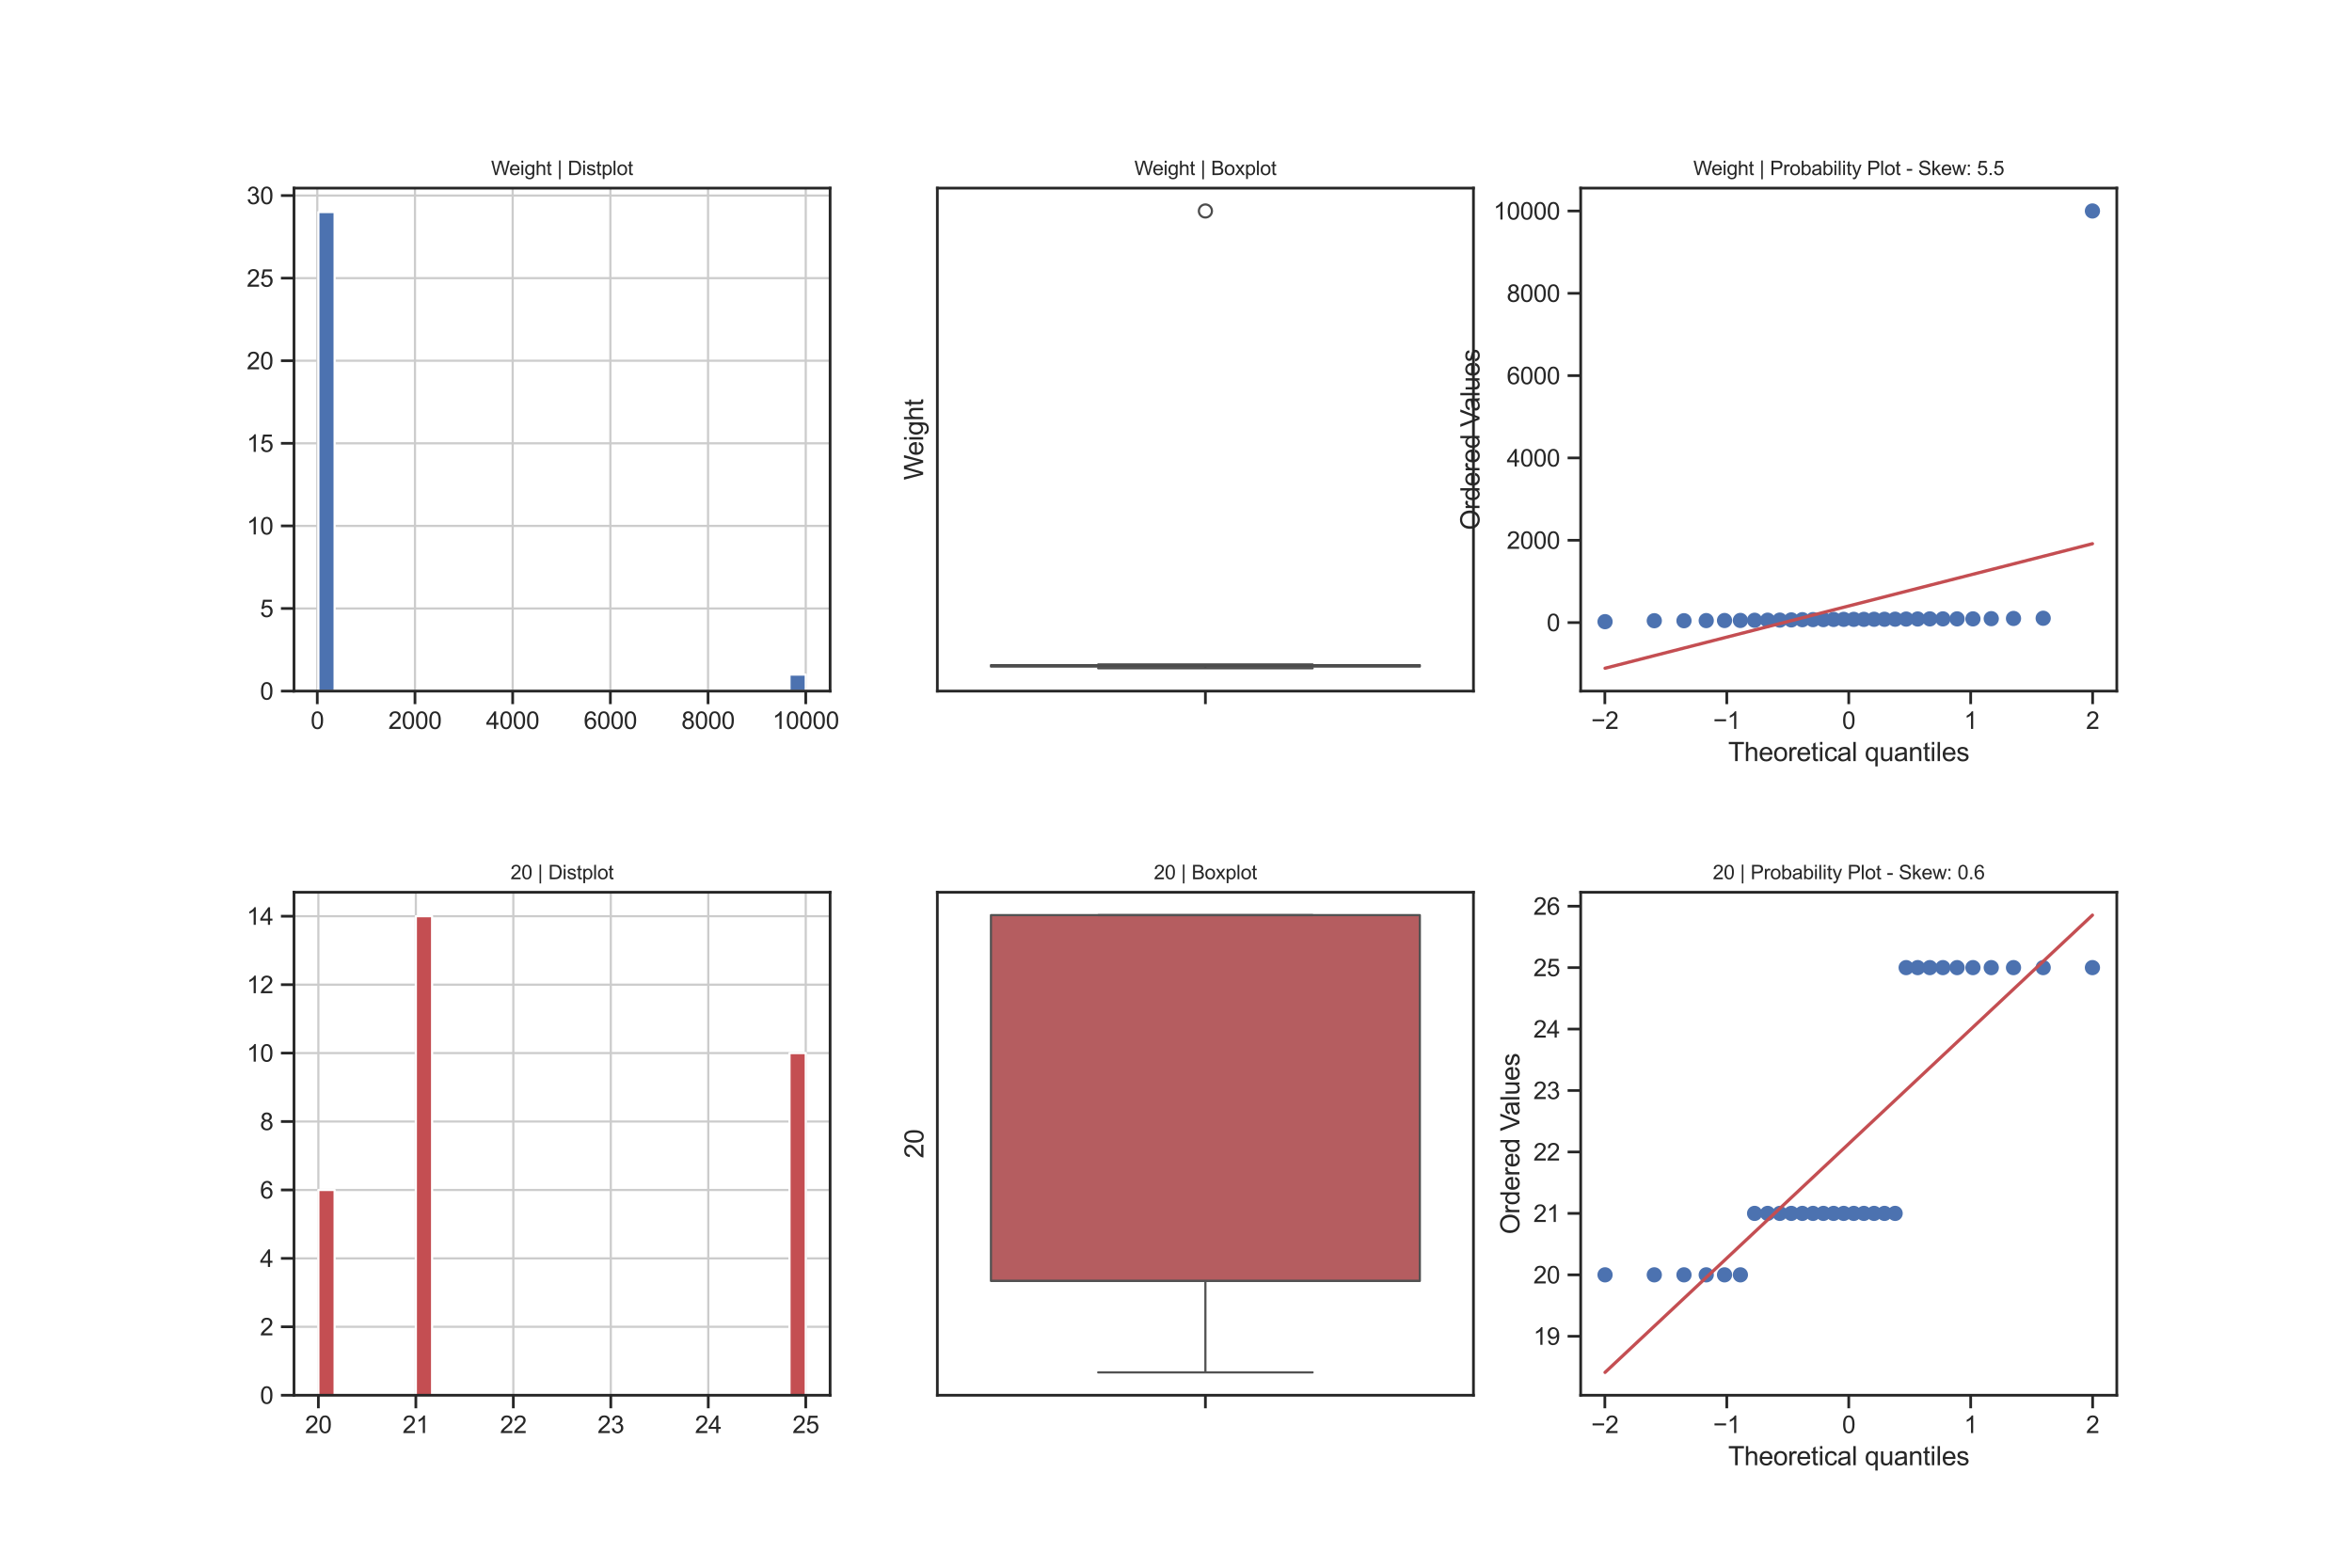 <?xml version="1.0" encoding="utf-8" standalone="no"?>
<!DOCTYPE svg PUBLIC "-//W3C//DTD SVG 1.1//EN"
  "http://www.w3.org/Graphics/SVG/1.1/DTD/svg11.dtd">
<svg xmlns:xlink="http://www.w3.org/1999/xlink" width="1080pt" height="720pt" viewBox="0 0 1080 720" xmlns="http://www.w3.org/2000/svg" version="1.1">
 <defs>
  <style type="text/css">*{stroke-linejoin: round; stroke-linecap: butt}</style>
 </defs>
 <g id="figure_1">
  <g id="patch_1">
   <path d="M 0 720 
L 1080 720 
L 1080 0 
L 0 0 
z
" style="fill: #ffffff"/>
  </g>
  <g id="axes_1">
   <g id="patch_2">
    <path d="M 135 317.4 
L 381.176 317.4 
L 381.176 86.4 
L 135 86.4 
z
" style="fill: #ffffff"/>
   </g>
   <g id="matplotlib.axis_1">
    <g id="xtick_1">
     <g id="line2d_1">
      <path d="M 145.696 317.4 
L 145.696 86.4 
" clip-path="url(#p0113fdb0ba)" style="fill: none; stroke: #cccccc; stroke-linecap: round"/>
     </g>
     <g id="line2d_2">
      <defs>
       <path id="m253eae00f0" d="M 0 0 
L 0 6 
" style="stroke: #262626; stroke-width: 1.25"/>
      </defs>
      <g>
       <use xlink:href="#m253eae00f0" x="145.696" y="317.4" style="fill: #262626; stroke: #262626; stroke-width: 1.25"/>
      </g>
     </g>
     <g id="text_1">
      <!-- 0 -->
      <g style="fill: #262626" transform="translate(142.638 334.774) scale(0.11 -0.11)">
       <defs>
        <path id="ArialMT-30" d="M 266 2259 
Q 266 3072 433 3567 
Q 600 4063 929 4331 
Q 1259 4600 1759 4600 
Q 2128 4600 2406 4451 
Q 2684 4303 2865 4023 
Q 3047 3744 3150 3342 
Q 3253 2941 3253 2259 
Q 3253 1453 3087 958 
Q 2922 463 2592 192 
Q 2263 -78 1759 -78 
Q 1097 -78 719 397 
Q 266 969 266 2259 
z
M 844 2259 
Q 844 1131 1108 757 
Q 1372 384 1759 384 
Q 2147 384 2411 759 
Q 2675 1134 2675 2259 
Q 2675 3391 2411 3762 
Q 2147 4134 1753 4134 
Q 1366 4134 1134 3806 
Q 844 3388 844 2259 
z
" transform="scale(0.016)"/>
       </defs>
       <use xlink:href="#ArialMT-30"/>
      </g>
     </g>
    </g>
    <g id="xtick_2">
     <g id="line2d_3">
      <path d="M 190.554 317.4 
L 190.554 86.4 
" clip-path="url(#p0113fdb0ba)" style="fill: none; stroke: #cccccc; stroke-linecap: round"/>
     </g>
     <g id="line2d_4">
      <g>
       <use xlink:href="#m253eae00f0" x="190.554" y="317.4" style="fill: #262626; stroke: #262626; stroke-width: 1.25"/>
      </g>
     </g>
     <g id="text_2">
      <!-- 2000 -->
      <g style="fill: #262626" transform="translate(178.32 334.774) scale(0.11 -0.11)">
       <defs>
        <path id="ArialMT-32" d="M 3222 541 
L 3222 0 
L 194 0 
Q 188 203 259 391 
Q 375 700 629 1000 
Q 884 1300 1366 1694 
Q 2113 2306 2375 2664 
Q 2638 3022 2638 3341 
Q 2638 3675 2398 3904 
Q 2159 4134 1775 4134 
Q 1369 4134 1125 3890 
Q 881 3647 878 3216 
L 300 3275 
Q 359 3922 746 4261 
Q 1134 4600 1788 4600 
Q 2447 4600 2831 4234 
Q 3216 3869 3216 3328 
Q 3216 3053 3103 2787 
Q 2991 2522 2730 2228 
Q 2469 1934 1863 1422 
Q 1356 997 1212 845 
Q 1069 694 975 541 
L 3222 541 
z
" transform="scale(0.016)"/>
       </defs>
       <use xlink:href="#ArialMT-32"/>
       <use xlink:href="#ArialMT-30" x="55.615"/>
       <use xlink:href="#ArialMT-30" x="111.23"/>
       <use xlink:href="#ArialMT-30" x="166.846"/>
      </g>
     </g>
    </g>
    <g id="xtick_3">
     <g id="line2d_5">
      <path d="M 235.412 317.4 
L 235.412 86.4 
" clip-path="url(#p0113fdb0ba)" style="fill: none; stroke: #cccccc; stroke-linecap: round"/>
     </g>
     <g id="line2d_6">
      <g>
       <use xlink:href="#m253eae00f0" x="235.412" y="317.4" style="fill: #262626; stroke: #262626; stroke-width: 1.25"/>
      </g>
     </g>
     <g id="text_3">
      <!-- 4000 -->
      <g style="fill: #262626" transform="translate(223.178 334.774) scale(0.11 -0.11)">
       <defs>
        <path id="ArialMT-34" d="M 2069 0 
L 2069 1097 
L 81 1097 
L 81 1613 
L 2172 4581 
L 2631 4581 
L 2631 1613 
L 3250 1613 
L 3250 1097 
L 2631 1097 
L 2631 0 
L 2069 0 
z
M 2069 1613 
L 2069 3678 
L 634 1613 
L 2069 1613 
z
" transform="scale(0.016)"/>
       </defs>
       <use xlink:href="#ArialMT-34"/>
       <use xlink:href="#ArialMT-30" x="55.615"/>
       <use xlink:href="#ArialMT-30" x="111.23"/>
       <use xlink:href="#ArialMT-30" x="166.846"/>
      </g>
     </g>
    </g>
    <g id="xtick_4">
     <g id="line2d_7">
      <path d="M 280.271 317.4 
L 280.271 86.4 
" clip-path="url(#p0113fdb0ba)" style="fill: none; stroke: #cccccc; stroke-linecap: round"/>
     </g>
     <g id="line2d_8">
      <g>
       <use xlink:href="#m253eae00f0" x="280.271" y="317.4" style="fill: #262626; stroke: #262626; stroke-width: 1.25"/>
      </g>
     </g>
     <g id="text_4">
      <!-- 6000 -->
      <g style="fill: #262626" transform="translate(268.036 334.774) scale(0.11 -0.11)">
       <defs>
        <path id="ArialMT-36" d="M 3184 3459 
L 2625 3416 
Q 2550 3747 2413 3897 
Q 2184 4138 1850 4138 
Q 1581 4138 1378 3988 
Q 1113 3794 959 3422 
Q 806 3050 800 2363 
Q 1003 2672 1297 2822 
Q 1591 2972 1913 2972 
Q 2475 2972 2870 2558 
Q 3266 2144 3266 1488 
Q 3266 1056 3080 686 
Q 2894 316 2569 119 
Q 2244 -78 1831 -78 
Q 1128 -78 684 439 
Q 241 956 241 2144 
Q 241 3472 731 4075 
Q 1159 4600 1884 4600 
Q 2425 4600 2770 4297 
Q 3116 3994 3184 3459 
z
M 888 1484 
Q 888 1194 1011 928 
Q 1134 663 1356 523 
Q 1578 384 1822 384 
Q 2178 384 2434 671 
Q 2691 959 2691 1453 
Q 2691 1928 2437 2201 
Q 2184 2475 1800 2475 
Q 1419 2475 1153 2201 
Q 888 1928 888 1484 
z
" transform="scale(0.016)"/>
       </defs>
       <use xlink:href="#ArialMT-36"/>
       <use xlink:href="#ArialMT-30" x="55.615"/>
       <use xlink:href="#ArialMT-30" x="111.23"/>
       <use xlink:href="#ArialMT-30" x="166.846"/>
      </g>
     </g>
    </g>
    <g id="xtick_5">
     <g id="line2d_9">
      <path d="M 325.129 317.4 
L 325.129 86.4 
" clip-path="url(#p0113fdb0ba)" style="fill: none; stroke: #cccccc; stroke-linecap: round"/>
     </g>
     <g id="line2d_10">
      <g>
       <use xlink:href="#m253eae00f0" x="325.129" y="317.4" style="fill: #262626; stroke: #262626; stroke-width: 1.25"/>
      </g>
     </g>
     <g id="text_5">
      <!-- 8000 -->
      <g style="fill: #262626" transform="translate(312.895 334.774) scale(0.11 -0.11)">
       <defs>
        <path id="ArialMT-38" d="M 1131 2484 
Q 781 2613 612 2850 
Q 444 3088 444 3419 
Q 444 3919 803 4259 
Q 1163 4600 1759 4600 
Q 2359 4600 2725 4251 
Q 3091 3903 3091 3403 
Q 3091 3084 2923 2848 
Q 2756 2613 2416 2484 
Q 2838 2347 3058 2040 
Q 3278 1734 3278 1309 
Q 3278 722 2862 322 
Q 2447 -78 1769 -78 
Q 1091 -78 675 323 
Q 259 725 259 1325 
Q 259 1772 486 2073 
Q 713 2375 1131 2484 
z
M 1019 3438 
Q 1019 3113 1228 2906 
Q 1438 2700 1772 2700 
Q 2097 2700 2305 2904 
Q 2513 3109 2513 3406 
Q 2513 3716 2298 3927 
Q 2084 4138 1766 4138 
Q 1444 4138 1231 3931 
Q 1019 3725 1019 3438 
z
M 838 1322 
Q 838 1081 952 856 
Q 1066 631 1291 507 
Q 1516 384 1775 384 
Q 2178 384 2440 643 
Q 2703 903 2703 1303 
Q 2703 1709 2433 1975 
Q 2163 2241 1756 2241 
Q 1359 2241 1098 1978 
Q 838 1716 838 1322 
z
" transform="scale(0.016)"/>
       </defs>
       <use xlink:href="#ArialMT-38"/>
       <use xlink:href="#ArialMT-30" x="55.615"/>
       <use xlink:href="#ArialMT-30" x="111.23"/>
       <use xlink:href="#ArialMT-30" x="166.846"/>
      </g>
     </g>
    </g>
    <g id="xtick_6">
     <g id="line2d_11">
      <path d="M 369.987 317.4 
L 369.987 86.4 
" clip-path="url(#p0113fdb0ba)" style="fill: none; stroke: #cccccc; stroke-linecap: round"/>
     </g>
     <g id="line2d_12">
      <g>
       <use xlink:href="#m253eae00f0" x="369.987" y="317.4" style="fill: #262626; stroke: #262626; stroke-width: 1.25"/>
      </g>
     </g>
     <g id="text_6">
      <!-- 10000 -->
      <g style="fill: #262626" transform="translate(354.694 334.774) scale(0.11 -0.11)">
       <defs>
        <path id="ArialMT-31" d="M 2384 0 
L 1822 0 
L 1822 3584 
Q 1619 3391 1289 3197 
Q 959 3003 697 2906 
L 697 3450 
Q 1169 3672 1522 3987 
Q 1875 4303 2022 4600 
L 2384 4600 
L 2384 0 
z
" transform="scale(0.016)"/>
       </defs>
       <use xlink:href="#ArialMT-31"/>
       <use xlink:href="#ArialMT-30" x="55.615"/>
       <use xlink:href="#ArialMT-30" x="111.23"/>
       <use xlink:href="#ArialMT-30" x="166.846"/>
       <use xlink:href="#ArialMT-30" x="222.461"/>
      </g>
     </g>
    </g>
   </g>
   <g id="matplotlib.axis_2">
    <g id="ytick_1">
     <g id="line2d_13">
      <path d="M 135 317.4 
L 381.176 317.4 
" clip-path="url(#p0113fdb0ba)" style="fill: none; stroke: #cccccc; stroke-linecap: round"/>
     </g>
     <g id="line2d_14">
      <defs>
       <path id="md32a86b96b" d="M 0 0 
L -6 0 
" style="stroke: #262626; stroke-width: 1.25"/>
      </defs>
      <g>
       <use xlink:href="#md32a86b96b" x="135" y="317.4" style="fill: #262626; stroke: #262626; stroke-width: 1.25"/>
      </g>
     </g>
     <g id="text_7">
      <!-- 0 -->
      <g style="fill: #262626" transform="translate(119.383 321.337) scale(0.11 -0.11)">
       <use xlink:href="#ArialMT-30"/>
      </g>
     </g>
    </g>
    <g id="ytick_2">
     <g id="line2d_15">
      <path d="M 135 279.469 
L 381.176 279.469 
" clip-path="url(#p0113fdb0ba)" style="fill: none; stroke: #cccccc; stroke-linecap: round"/>
     </g>
     <g id="line2d_16">
      <g>
       <use xlink:href="#md32a86b96b" x="135" y="279.469" style="fill: #262626; stroke: #262626; stroke-width: 1.25"/>
      </g>
     </g>
     <g id="text_8">
      <!-- 5 -->
      <g style="fill: #262626" transform="translate(119.383 283.406) scale(0.11 -0.11)">
       <defs>
        <path id="ArialMT-35" d="M 266 1200 
L 856 1250 
Q 922 819 1161 601 
Q 1400 384 1738 384 
Q 2144 384 2425 690 
Q 2706 997 2706 1503 
Q 2706 1984 2436 2262 
Q 2166 2541 1728 2541 
Q 1456 2541 1237 2417 
Q 1019 2294 894 2097 
L 366 2166 
L 809 4519 
L 3088 4519 
L 3088 3981 
L 1259 3981 
L 1013 2750 
Q 1425 3038 1878 3038 
Q 2478 3038 2890 2622 
Q 3303 2206 3303 1553 
Q 3303 931 2941 478 
Q 2500 -78 1738 -78 
Q 1113 -78 717 272 
Q 322 622 266 1200 
z
" transform="scale(0.016)"/>
       </defs>
       <use xlink:href="#ArialMT-35"/>
      </g>
     </g>
    </g>
    <g id="ytick_3">
     <g id="line2d_17">
      <path d="M 135 241.538 
L 381.176 241.538 
" clip-path="url(#p0113fdb0ba)" style="fill: none; stroke: #cccccc; stroke-linecap: round"/>
     </g>
     <g id="line2d_18">
      <g>
       <use xlink:href="#md32a86b96b" x="135" y="241.538" style="fill: #262626; stroke: #262626; stroke-width: 1.25"/>
      </g>
     </g>
     <g id="text_9">
      <!-- 10 -->
      <g style="fill: #262626" transform="translate(113.266 245.475) scale(0.11 -0.11)">
       <use xlink:href="#ArialMT-31"/>
       <use xlink:href="#ArialMT-30" x="55.615"/>
      </g>
     </g>
    </g>
    <g id="ytick_4">
     <g id="line2d_19">
      <path d="M 135 203.607 
L 381.176 203.607 
" clip-path="url(#p0113fdb0ba)" style="fill: none; stroke: #cccccc; stroke-linecap: round"/>
     </g>
     <g id="line2d_20">
      <g>
       <use xlink:href="#md32a86b96b" x="135" y="203.607" style="fill: #262626; stroke: #262626; stroke-width: 1.25"/>
      </g>
     </g>
     <g id="text_10">
      <!-- 15 -->
      <g style="fill: #262626" transform="translate(113.266 207.544) scale(0.11 -0.11)">
       <use xlink:href="#ArialMT-31"/>
       <use xlink:href="#ArialMT-35" x="55.615"/>
      </g>
     </g>
    </g>
    <g id="ytick_5">
     <g id="line2d_21">
      <path d="M 135 165.676 
L 381.176 165.676 
" clip-path="url(#p0113fdb0ba)" style="fill: none; stroke: #cccccc; stroke-linecap: round"/>
     </g>
     <g id="line2d_22">
      <g>
       <use xlink:href="#md32a86b96b" x="135" y="165.676" style="fill: #262626; stroke: #262626; stroke-width: 1.25"/>
      </g>
     </g>
     <g id="text_11">
      <!-- 20 -->
      <g style="fill: #262626" transform="translate(113.266 169.613) scale(0.11 -0.11)">
       <use xlink:href="#ArialMT-32"/>
       <use xlink:href="#ArialMT-30" x="55.615"/>
      </g>
     </g>
    </g>
    <g id="ytick_6">
     <g id="line2d_23">
      <path d="M 135 127.745 
L 381.176 127.745 
" clip-path="url(#p0113fdb0ba)" style="fill: none; stroke: #cccccc; stroke-linecap: round"/>
     </g>
     <g id="line2d_24">
      <g>
       <use xlink:href="#md32a86b96b" x="135" y="127.745" style="fill: #262626; stroke: #262626; stroke-width: 1.25"/>
      </g>
     </g>
     <g id="text_12">
      <!-- 25 -->
      <g style="fill: #262626" transform="translate(113.266 131.682) scale(0.11 -0.11)">
       <use xlink:href="#ArialMT-32"/>
       <use xlink:href="#ArialMT-35" x="55.615"/>
      </g>
     </g>
    </g>
    <g id="ytick_7">
     <g id="line2d_25">
      <path d="M 135 89.814 
L 381.176 89.814 
" clip-path="url(#p0113fdb0ba)" style="fill: none; stroke: #cccccc; stroke-linecap: round"/>
     </g>
     <g id="line2d_26">
      <g>
       <use xlink:href="#md32a86b96b" x="135" y="89.814" style="fill: #262626; stroke: #262626; stroke-width: 1.25"/>
      </g>
     </g>
     <g id="text_13">
      <!-- 30 -->
      <g style="fill: #262626" transform="translate(113.266 93.751) scale(0.11 -0.11)">
       <defs>
        <path id="ArialMT-33" d="M 269 1209 
L 831 1284 
Q 928 806 1161 595 
Q 1394 384 1728 384 
Q 2125 384 2398 659 
Q 2672 934 2672 1341 
Q 2672 1728 2419 1979 
Q 2166 2231 1775 2231 
Q 1616 2231 1378 2169 
L 1441 2663 
Q 1497 2656 1531 2656 
Q 1891 2656 2178 2843 
Q 2466 3031 2466 3422 
Q 2466 3731 2256 3934 
Q 2047 4138 1716 4138 
Q 1388 4138 1169 3931 
Q 950 3725 888 3313 
L 325 3413 
Q 428 3978 793 4289 
Q 1159 4600 1703 4600 
Q 2078 4600 2393 4439 
Q 2709 4278 2876 4000 
Q 3044 3722 3044 3409 
Q 3044 3113 2884 2869 
Q 2725 2625 2413 2481 
Q 2819 2388 3044 2092 
Q 3269 1797 3269 1353 
Q 3269 753 2831 336 
Q 2394 -81 1725 -81 
Q 1122 -81 723 278 
Q 325 638 269 1209 
z
" transform="scale(0.016)"/>
       </defs>
       <use xlink:href="#ArialMT-33"/>
       <use xlink:href="#ArialMT-30" x="55.615"/>
      </g>
     </g>
    </g>
   </g>
   <g id="patch_3">
    <path d="M 146.19 317.4 
L 153.65 317.4 
L 153.65 97.4 
L 146.19 97.4 
z
" clip-path="url(#p0113fdb0ba)" style="fill: #4c72b0; stroke: #ffffff; stroke-linejoin: miter"/>
   </g>
   <g id="patch_4">
    <path d="M 153.65 317.4 
L 161.11 317.4 
L 161.11 317.4 
L 153.65 317.4 
z
" clip-path="url(#p0113fdb0ba)" style="fill: #4c72b0; stroke: #ffffff; stroke-linejoin: miter"/>
   </g>
   <g id="patch_5">
    <path d="M 161.11 317.4 
L 168.57 317.4 
L 168.57 317.4 
L 161.11 317.4 
z
" clip-path="url(#p0113fdb0ba)" style="fill: #4c72b0; stroke: #ffffff; stroke-linejoin: miter"/>
   </g>
   <g id="patch_6">
    <path d="M 168.57 317.4 
L 176.029 317.4 
L 176.029 317.4 
L 168.57 317.4 
z
" clip-path="url(#p0113fdb0ba)" style="fill: #4c72b0; stroke: #ffffff; stroke-linejoin: miter"/>
   </g>
   <g id="patch_7">
    <path d="M 176.029 317.4 
L 183.489 317.4 
L 183.489 317.4 
L 176.029 317.4 
z
" clip-path="url(#p0113fdb0ba)" style="fill: #4c72b0; stroke: #ffffff; stroke-linejoin: miter"/>
   </g>
   <g id="patch_8">
    <path d="M 183.489 317.4 
L 190.949 317.4 
L 190.949 317.4 
L 183.489 317.4 
z
" clip-path="url(#p0113fdb0ba)" style="fill: #4c72b0; stroke: #ffffff; stroke-linejoin: miter"/>
   </g>
   <g id="patch_9">
    <path d="M 190.949 317.4 
L 198.409 317.4 
L 198.409 317.4 
L 190.949 317.4 
z
" clip-path="url(#p0113fdb0ba)" style="fill: #4c72b0; stroke: #ffffff; stroke-linejoin: miter"/>
   </g>
   <g id="patch_10">
    <path d="M 198.409 317.4 
L 205.869 317.4 
L 205.869 317.4 
L 198.409 317.4 
z
" clip-path="url(#p0113fdb0ba)" style="fill: #4c72b0; stroke: #ffffff; stroke-linejoin: miter"/>
   </g>
   <g id="patch_11">
    <path d="M 205.869 317.4 
L 213.329 317.4 
L 213.329 317.4 
L 205.869 317.4 
z
" clip-path="url(#p0113fdb0ba)" style="fill: #4c72b0; stroke: #ffffff; stroke-linejoin: miter"/>
   </g>
   <g id="patch_12">
    <path d="M 213.329 317.4 
L 220.789 317.4 
L 220.789 317.4 
L 213.329 317.4 
z
" clip-path="url(#p0113fdb0ba)" style="fill: #4c72b0; stroke: #ffffff; stroke-linejoin: miter"/>
   </g>
   <g id="patch_13">
    <path d="M 220.789 317.4 
L 228.249 317.4 
L 228.249 317.4 
L 220.789 317.4 
z
" clip-path="url(#p0113fdb0ba)" style="fill: #4c72b0; stroke: #ffffff; stroke-linejoin: miter"/>
   </g>
   <g id="patch_14">
    <path d="M 228.249 317.4 
L 235.709 317.4 
L 235.709 317.4 
L 228.249 317.4 
z
" clip-path="url(#p0113fdb0ba)" style="fill: #4c72b0; stroke: #ffffff; stroke-linejoin: miter"/>
   </g>
   <g id="patch_15">
    <path d="M 235.709 317.4 
L 243.168 317.4 
L 243.168 317.4 
L 235.709 317.4 
z
" clip-path="url(#p0113fdb0ba)" style="fill: #4c72b0; stroke: #ffffff; stroke-linejoin: miter"/>
   </g>
   <g id="patch_16">
    <path d="M 243.168 317.4 
L 250.628 317.4 
L 250.628 317.4 
L 243.168 317.4 
z
" clip-path="url(#p0113fdb0ba)" style="fill: #4c72b0; stroke: #ffffff; stroke-linejoin: miter"/>
   </g>
   <g id="patch_17">
    <path d="M 250.628 317.4 
L 258.088 317.4 
L 258.088 317.4 
L 250.628 317.4 
z
" clip-path="url(#p0113fdb0ba)" style="fill: #4c72b0; stroke: #ffffff; stroke-linejoin: miter"/>
   </g>
   <g id="patch_18">
    <path d="M 258.088 317.4 
L 265.548 317.4 
L 265.548 317.4 
L 258.088 317.4 
z
" clip-path="url(#p0113fdb0ba)" style="fill: #4c72b0; stroke: #ffffff; stroke-linejoin: miter"/>
   </g>
   <g id="patch_19">
    <path d="M 265.548 317.4 
L 273.008 317.4 
L 273.008 317.4 
L 265.548 317.4 
z
" clip-path="url(#p0113fdb0ba)" style="fill: #4c72b0; stroke: #ffffff; stroke-linejoin: miter"/>
   </g>
   <g id="patch_20">
    <path d="M 273.008 317.4 
L 280.468 317.4 
L 280.468 317.4 
L 273.008 317.4 
z
" clip-path="url(#p0113fdb0ba)" style="fill: #4c72b0; stroke: #ffffff; stroke-linejoin: miter"/>
   </g>
   <g id="patch_21">
    <path d="M 280.468 317.4 
L 287.928 317.4 
L 287.928 317.4 
L 280.468 317.4 
z
" clip-path="url(#p0113fdb0ba)" style="fill: #4c72b0; stroke: #ffffff; stroke-linejoin: miter"/>
   </g>
   <g id="patch_22">
    <path d="M 287.928 317.4 
L 295.388 317.4 
L 295.388 317.4 
L 287.928 317.4 
z
" clip-path="url(#p0113fdb0ba)" style="fill: #4c72b0; stroke: #ffffff; stroke-linejoin: miter"/>
   </g>
   <g id="patch_23">
    <path d="M 295.388 317.4 
L 302.848 317.4 
L 302.848 317.4 
L 295.388 317.4 
z
" clip-path="url(#p0113fdb0ba)" style="fill: #4c72b0; stroke: #ffffff; stroke-linejoin: miter"/>
   </g>
   <g id="patch_24">
    <path d="M 302.848 317.4 
L 310.307 317.4 
L 310.307 317.4 
L 302.848 317.4 
z
" clip-path="url(#p0113fdb0ba)" style="fill: #4c72b0; stroke: #ffffff; stroke-linejoin: miter"/>
   </g>
   <g id="patch_25">
    <path d="M 310.307 317.4 
L 317.767 317.4 
L 317.767 317.4 
L 310.307 317.4 
z
" clip-path="url(#p0113fdb0ba)" style="fill: #4c72b0; stroke: #ffffff; stroke-linejoin: miter"/>
   </g>
   <g id="patch_26">
    <path d="M 317.767 317.4 
L 325.227 317.4 
L 325.227 317.4 
L 317.767 317.4 
z
" clip-path="url(#p0113fdb0ba)" style="fill: #4c72b0; stroke: #ffffff; stroke-linejoin: miter"/>
   </g>
   <g id="patch_27">
    <path d="M 325.227 317.4 
L 332.687 317.4 
L 332.687 317.4 
L 325.227 317.4 
z
" clip-path="url(#p0113fdb0ba)" style="fill: #4c72b0; stroke: #ffffff; stroke-linejoin: miter"/>
   </g>
   <g id="patch_28">
    <path d="M 332.687 317.4 
L 340.147 317.4 
L 340.147 317.4 
L 332.687 317.4 
z
" clip-path="url(#p0113fdb0ba)" style="fill: #4c72b0; stroke: #ffffff; stroke-linejoin: miter"/>
   </g>
   <g id="patch_29">
    <path d="M 340.147 317.4 
L 347.607 317.4 
L 347.607 317.4 
L 340.147 317.4 
z
" clip-path="url(#p0113fdb0ba)" style="fill: #4c72b0; stroke: #ffffff; stroke-linejoin: miter"/>
   </g>
   <g id="patch_30">
    <path d="M 347.607 317.4 
L 355.067 317.4 
L 355.067 317.4 
L 347.607 317.4 
z
" clip-path="url(#p0113fdb0ba)" style="fill: #4c72b0; stroke: #ffffff; stroke-linejoin: miter"/>
   </g>
   <g id="patch_31">
    <path d="M 355.067 317.4 
L 362.527 317.4 
L 362.527 317.4 
L 355.067 317.4 
z
" clip-path="url(#p0113fdb0ba)" style="fill: #4c72b0; stroke: #ffffff; stroke-linejoin: miter"/>
   </g>
   <g id="patch_32">
    <path d="M 362.527 317.4 
L 369.987 317.4 
L 369.987 309.814 
L 362.527 309.814 
z
" clip-path="url(#p0113fdb0ba)" style="fill: #4c72b0; stroke: #ffffff; stroke-linejoin: miter"/>
   </g>
   <g id="patch_33">
    <path d="M 135 317.4 
L 135 86.4 
" style="fill: none; stroke: #262626; stroke-width: 1.25; stroke-linejoin: miter; stroke-linecap: square"/>
   </g>
   <g id="patch_34">
    <path d="M 381.176 317.4 
L 381.176 86.4 
" style="fill: none; stroke: #262626; stroke-width: 1.25; stroke-linejoin: miter; stroke-linecap: square"/>
   </g>
   <g id="patch_35">
    <path d="M 135 317.4 
L 381.176 317.4 
" style="fill: none; stroke: #262626; stroke-width: 1.25; stroke-linejoin: miter; stroke-linecap: square"/>
   </g>
   <g id="patch_36">
    <path d="M 135 86.4 
L 381.176 86.4 
" style="fill: none; stroke: #262626; stroke-width: 1.25; stroke-linejoin: miter; stroke-linecap: square"/>
   </g>
   <g id="text_14">
    <!-- Weight | Distplot -->
    <g style="fill: #262626" transform="translate(225.488 80.4) scale(0.09 -0.09)">
     <defs>
      <path id="ArialMT-57" d="M 1294 0 
L 78 4581 
L 700 4581 
L 1397 1578 
Q 1509 1106 1591 641 
Q 1766 1375 1797 1488 
L 2669 4581 
L 3400 4581 
L 4056 2263 
Q 4303 1400 4413 641 
Q 4500 1075 4641 1638 
L 5359 4581 
L 5969 4581 
L 4713 0 
L 4128 0 
L 3163 3491 
Q 3041 3928 3019 4028 
Q 2947 3713 2884 3491 
L 1913 0 
L 1294 0 
z
" transform="scale(0.016)"/>
      <path id="ArialMT-65" d="M 2694 1069 
L 3275 997 
Q 3138 488 2766 206 
Q 2394 -75 1816 -75 
Q 1088 -75 661 373 
Q 234 822 234 1631 
Q 234 2469 665 2931 
Q 1097 3394 1784 3394 
Q 2450 3394 2872 2941 
Q 3294 2488 3294 1666 
Q 3294 1616 3291 1516 
L 816 1516 
Q 847 969 1125 678 
Q 1403 388 1819 388 
Q 2128 388 2347 550 
Q 2566 713 2694 1069 
z
M 847 1978 
L 2700 1978 
Q 2663 2397 2488 2606 
Q 2219 2931 1791 2931 
Q 1403 2931 1139 2672 
Q 875 2413 847 1978 
z
" transform="scale(0.016)"/>
      <path id="ArialMT-69" d="M 425 3934 
L 425 4581 
L 988 4581 
L 988 3934 
L 425 3934 
z
M 425 0 
L 425 3319 
L 988 3319 
L 988 0 
L 425 0 
z
" transform="scale(0.016)"/>
      <path id="ArialMT-67" d="M 319 -275 
L 866 -356 
Q 900 -609 1056 -725 
Q 1266 -881 1628 -881 
Q 2019 -881 2231 -725 
Q 2444 -569 2519 -288 
Q 2563 -116 2559 434 
Q 2191 0 1641 0 
Q 956 0 581 494 
Q 206 988 206 1678 
Q 206 2153 378 2554 
Q 550 2956 876 3175 
Q 1203 3394 1644 3394 
Q 2231 3394 2613 2919 
L 2613 3319 
L 3131 3319 
L 3131 450 
Q 3131 -325 2973 -648 
Q 2816 -972 2473 -1159 
Q 2131 -1347 1631 -1347 
Q 1038 -1347 672 -1080 
Q 306 -813 319 -275 
z
M 784 1719 
Q 784 1066 1043 766 
Q 1303 466 1694 466 
Q 2081 466 2343 764 
Q 2606 1063 2606 1700 
Q 2606 2309 2336 2618 
Q 2066 2928 1684 2928 
Q 1309 2928 1046 2623 
Q 784 2319 784 1719 
z
" transform="scale(0.016)"/>
      <path id="ArialMT-68" d="M 422 0 
L 422 4581 
L 984 4581 
L 984 2938 
Q 1378 3394 1978 3394 
Q 2347 3394 2619 3248 
Q 2891 3103 3008 2847 
Q 3125 2591 3125 2103 
L 3125 0 
L 2563 0 
L 2563 2103 
Q 2563 2525 2380 2717 
Q 2197 2909 1863 2909 
Q 1613 2909 1392 2779 
Q 1172 2650 1078 2428 
Q 984 2206 984 1816 
L 984 0 
L 422 0 
z
" transform="scale(0.016)"/>
      <path id="ArialMT-74" d="M 1650 503 
L 1731 6 
Q 1494 -44 1306 -44 
Q 1000 -44 831 53 
Q 663 150 594 308 
Q 525 466 525 972 
L 525 2881 
L 113 2881 
L 113 3319 
L 525 3319 
L 525 4141 
L 1084 4478 
L 1084 3319 
L 1650 3319 
L 1650 2881 
L 1084 2881 
L 1084 941 
Q 1084 700 1114 631 
Q 1144 563 1211 522 
Q 1278 481 1403 481 
Q 1497 481 1650 503 
z
" transform="scale(0.016)"/>
      <path id="ArialMT-20" transform="scale(0.016)"/>
      <path id="ArialMT-7c" d="M 588 -1347 
L 588 4659 
L 1078 4659 
L 1078 -1347 
L 588 -1347 
z
" transform="scale(0.016)"/>
      <path id="ArialMT-44" d="M 494 0 
L 494 4581 
L 2072 4581 
Q 2606 4581 2888 4516 
Q 3281 4425 3559 4188 
Q 3922 3881 4101 3404 
Q 4281 2928 4281 2316 
Q 4281 1794 4159 1391 
Q 4038 988 3847 723 
Q 3656 459 3429 307 
Q 3203 156 2883 78 
Q 2563 0 2147 0 
L 494 0 
z
M 1100 541 
L 2078 541 
Q 2531 541 2789 625 
Q 3047 709 3200 863 
Q 3416 1078 3536 1442 
Q 3656 1806 3656 2325 
Q 3656 3044 3420 3430 
Q 3184 3816 2847 3947 
Q 2603 4041 2063 4041 
L 1100 4041 
L 1100 541 
z
" transform="scale(0.016)"/>
      <path id="ArialMT-73" d="M 197 991 
L 753 1078 
Q 800 744 1014 566 
Q 1228 388 1613 388 
Q 2000 388 2187 545 
Q 2375 703 2375 916 
Q 2375 1106 2209 1216 
Q 2094 1291 1634 1406 
Q 1016 1563 777 1677 
Q 538 1791 414 1992 
Q 291 2194 291 2438 
Q 291 2659 392 2848 
Q 494 3038 669 3163 
Q 800 3259 1026 3326 
Q 1253 3394 1513 3394 
Q 1903 3394 2198 3281 
Q 2494 3169 2634 2976 
Q 2775 2784 2828 2463 
L 2278 2388 
Q 2241 2644 2061 2787 
Q 1881 2931 1553 2931 
Q 1166 2931 1000 2803 
Q 834 2675 834 2503 
Q 834 2394 903 2306 
Q 972 2216 1119 2156 
Q 1203 2125 1616 2013 
Q 2213 1853 2448 1751 
Q 2684 1650 2818 1456 
Q 2953 1263 2953 975 
Q 2953 694 2789 445 
Q 2625 197 2315 61 
Q 2006 -75 1616 -75 
Q 969 -75 630 194 
Q 291 463 197 991 
z
" transform="scale(0.016)"/>
      <path id="ArialMT-70" d="M 422 -1272 
L 422 3319 
L 934 3319 
L 934 2888 
Q 1116 3141 1344 3267 
Q 1572 3394 1897 3394 
Q 2322 3394 2647 3175 
Q 2972 2956 3137 2557 
Q 3303 2159 3303 1684 
Q 3303 1175 3120 767 
Q 2938 359 2589 142 
Q 2241 -75 1856 -75 
Q 1575 -75 1351 44 
Q 1128 163 984 344 
L 984 -1272 
L 422 -1272 
z
M 931 1641 
Q 931 1000 1190 694 
Q 1450 388 1819 388 
Q 2194 388 2461 705 
Q 2728 1022 2728 1688 
Q 2728 2322 2467 2637 
Q 2206 2953 1844 2953 
Q 1484 2953 1207 2617 
Q 931 2281 931 1641 
z
" transform="scale(0.016)"/>
      <path id="ArialMT-6c" d="M 409 0 
L 409 4581 
L 972 4581 
L 972 0 
L 409 0 
z
" transform="scale(0.016)"/>
      <path id="ArialMT-6f" d="M 213 1659 
Q 213 2581 725 3025 
Q 1153 3394 1769 3394 
Q 2453 3394 2887 2945 
Q 3322 2497 3322 1706 
Q 3322 1066 3130 698 
Q 2938 331 2570 128 
Q 2203 -75 1769 -75 
Q 1072 -75 642 372 
Q 213 819 213 1659 
z
M 791 1659 
Q 791 1022 1069 705 
Q 1347 388 1769 388 
Q 2188 388 2466 706 
Q 2744 1025 2744 1678 
Q 2744 2294 2464 2611 
Q 2184 2928 1769 2928 
Q 1347 2928 1069 2612 
Q 791 2297 791 1659 
z
" transform="scale(0.016)"/>
     </defs>
     <use xlink:href="#ArialMT-57"/>
     <use xlink:href="#ArialMT-65" x="92.635"/>
     <use xlink:href="#ArialMT-69" x="148.25"/>
     <use xlink:href="#ArialMT-67" x="170.467"/>
     <use xlink:href="#ArialMT-68" x="226.082"/>
     <use xlink:href="#ArialMT-74" x="281.697"/>
     <use xlink:href="#ArialMT-20" x="309.48"/>
     <use xlink:href="#ArialMT-7c" x="337.264"/>
     <use xlink:href="#ArialMT-20" x="363.24"/>
     <use xlink:href="#ArialMT-44" x="391.023"/>
     <use xlink:href="#ArialMT-69" x="463.24"/>
     <use xlink:href="#ArialMT-73" x="485.457"/>
     <use xlink:href="#ArialMT-74" x="535.457"/>
     <use xlink:href="#ArialMT-70" x="563.24"/>
     <use xlink:href="#ArialMT-6c" x="618.855"/>
     <use xlink:href="#ArialMT-6f" x="641.072"/>
     <use xlink:href="#ArialMT-74" x="696.688"/>
    </g>
   </g>
  </g>
  <g id="axes_2">
   <g id="patch_37">
    <path d="M 430.412 317.4 
L 676.588 317.4 
L 676.588 86.4 
L 430.412 86.4 
z
" style="fill: #ffffff"/>
   </g>
   <g id="matplotlib.axis_3">
    <g id="xtick_7">
     <g id="line2d_27">
      <g>
       <use xlink:href="#m253eae00f0" x="553.5" y="317.4" style="fill: #262626; stroke: #262626; stroke-width: 1.25"/>
      </g>
     </g>
    </g>
   </g>
   <g id="matplotlib.axis_4">
    <g id="text_15">
     <!-- Weight -->
     <g style="fill: #262626" transform="translate(423.886 220.468) rotate(-90) scale(0.12 -0.12)">
      <use xlink:href="#ArialMT-57"/>
      <use xlink:href="#ArialMT-65" x="92.635"/>
      <use xlink:href="#ArialMT-69" x="148.25"/>
      <use xlink:href="#ArialMT-67" x="170.467"/>
      <use xlink:href="#ArialMT-68" x="226.082"/>
      <use xlink:href="#ArialMT-74" x="281.697"/>
     </g>
    </g>
   </g>
   <g id="patch_38">
    <path d="M 455.029 306.132 
L 651.971 306.132 
L 651.971 305.485 
L 455.029 305.485 
L 455.029 306.132 
z
" clip-path="url(#pdc426be464)" style="fill: #5875a4; stroke: #4c4c4c; stroke-linejoin: miter"/>
   </g>
   <g id="line2d_28">
    <path d="M 553.5 306.132 
L 553.5 306.9 
" clip-path="url(#pdc426be464)" style="fill: none; stroke: #4c4c4c"/>
   </g>
   <g id="line2d_29">
    <path d="M 553.5 305.485 
L 553.5 305.153 
" clip-path="url(#pdc426be464)" style="fill: none; stroke: #4c4c4c"/>
   </g>
   <g id="line2d_30">
    <path d="M 504.265 306.9 
L 602.735 306.9 
" clip-path="url(#pdc426be464)" style="fill: none; stroke: #4c4c4c; stroke-linecap: round"/>
   </g>
   <g id="line2d_31">
    <path d="M 504.265 305.153 
L 602.735 305.153 
" clip-path="url(#pdc426be464)" style="fill: none; stroke: #4c4c4c; stroke-linecap: round"/>
   </g>
   <g id="line2d_32">
    <defs>
     <path id="mead3543f41" d="M 0 3 
C 0.796 3 1.559 2.684 2.121 2.121 
C 2.684 1.559 3 0.796 3 0 
C 3 -0.796 2.684 -1.559 2.121 -2.121 
C 1.559 -2.684 0.796 -3 0 -3 
C -0.796 -3 -1.559 -2.684 -2.121 -2.121 
C -2.684 -1.559 -3 -0.796 -3 0 
C -3 0.796 -2.684 1.559 -2.121 2.121 
C -1.559 2.684 -0.796 3 0 3 
z
" style="stroke: #4c4c4c"/>
    </defs>
    <g clip-path="url(#pdc426be464)">
     <use xlink:href="#mead3543f41" x="553.5" y="96.9" style="fill-opacity: 0; stroke: #4c4c4c"/>
    </g>
   </g>
   <g id="line2d_33">
    <path d="M 455.029 305.721 
L 651.971 305.721 
" clip-path="url(#pdc426be464)" style="fill: none; stroke: #4c4c4c"/>
   </g>
   <g id="patch_39">
    <path d="M 430.412 317.4 
L 430.412 86.4 
" style="fill: none; stroke: #262626; stroke-width: 1.25; stroke-linejoin: miter; stroke-linecap: square"/>
   </g>
   <g id="patch_40">
    <path d="M 676.588 317.4 
L 676.588 86.4 
" style="fill: none; stroke: #262626; stroke-width: 1.25; stroke-linejoin: miter; stroke-linecap: square"/>
   </g>
   <g id="patch_41">
    <path d="M 430.412 317.4 
L 676.588 317.4 
" style="fill: none; stroke: #262626; stroke-width: 1.25; stroke-linejoin: miter; stroke-linecap: square"/>
   </g>
   <g id="patch_42">
    <path d="M 430.412 86.4 
L 676.588 86.4 
" style="fill: none; stroke: #262626; stroke-width: 1.25; stroke-linejoin: miter; stroke-linecap: square"/>
   </g>
   <g id="text_16">
    <!-- Weight | Boxplot -->
    <g style="fill: #262626" transform="translate(520.895 80.4) scale(0.09 -0.09)">
     <defs>
      <path id="ArialMT-42" d="M 469 0 
L 469 4581 
L 2188 4581 
Q 2713 4581 3030 4442 
Q 3347 4303 3526 4014 
Q 3706 3725 3706 3409 
Q 3706 3116 3547 2856 
Q 3388 2597 3066 2438 
Q 3481 2316 3704 2022 
Q 3928 1728 3928 1328 
Q 3928 1006 3792 729 
Q 3656 453 3456 303 
Q 3256 153 2954 76 
Q 2653 0 2216 0 
L 469 0 
z
M 1075 2656 
L 2066 2656 
Q 2469 2656 2644 2709 
Q 2875 2778 2992 2937 
Q 3109 3097 3109 3338 
Q 3109 3566 3000 3739 
Q 2891 3913 2687 3977 
Q 2484 4041 1991 4041 
L 1075 4041 
L 1075 2656 
z
M 1075 541 
L 2216 541 
Q 2509 541 2628 563 
Q 2838 600 2978 687 
Q 3119 775 3209 942 
Q 3300 1109 3300 1328 
Q 3300 1584 3169 1773 
Q 3038 1963 2805 2039 
Q 2572 2116 2134 2116 
L 1075 2116 
L 1075 541 
z
" transform="scale(0.016)"/>
      <path id="ArialMT-78" d="M 47 0 
L 1259 1725 
L 138 3319 
L 841 3319 
L 1350 2541 
Q 1494 2319 1581 2169 
Q 1719 2375 1834 2534 
L 2394 3319 
L 3066 3319 
L 1919 1756 
L 3153 0 
L 2463 0 
L 1781 1031 
L 1600 1309 
L 728 0 
L 47 0 
z
" transform="scale(0.016)"/>
     </defs>
     <use xlink:href="#ArialMT-57"/>
     <use xlink:href="#ArialMT-65" x="92.635"/>
     <use xlink:href="#ArialMT-69" x="148.25"/>
     <use xlink:href="#ArialMT-67" x="170.467"/>
     <use xlink:href="#ArialMT-68" x="226.082"/>
     <use xlink:href="#ArialMT-74" x="281.697"/>
     <use xlink:href="#ArialMT-20" x="309.48"/>
     <use xlink:href="#ArialMT-7c" x="337.264"/>
     <use xlink:href="#ArialMT-20" x="363.24"/>
     <use xlink:href="#ArialMT-42" x="391.023"/>
     <use xlink:href="#ArialMT-6f" x="457.723"/>
     <use xlink:href="#ArialMT-78" x="513.338"/>
     <use xlink:href="#ArialMT-70" x="563.338"/>
     <use xlink:href="#ArialMT-6c" x="618.953"/>
     <use xlink:href="#ArialMT-6f" x="641.17"/>
     <use xlink:href="#ArialMT-74" x="696.785"/>
    </g>
   </g>
  </g>
  <g id="axes_3">
   <g id="patch_43">
    <path d="M 725.824 317.4 
L 972 317.4 
L 972 86.4 
L 725.824 86.4 
z
" style="fill: #ffffff"/>
   </g>
   <g id="matplotlib.axis_5">
    <g id="xtick_8">
     <g id="line2d_34">
      <g>
       <use xlink:href="#m253eae00f0" x="736.92" y="317.4" style="fill: #262626; stroke: #262626; stroke-width: 1.25"/>
      </g>
     </g>
     <g id="text_17">
      <!-- −2 -->
      <g style="fill: #262626" transform="translate(730.649 334.774) scale(0.11 -0.11)">
       <defs>
        <path id="ArialMT-2212" d="M 3381 1997 
L 356 1997 
L 356 2522 
L 3381 2522 
L 3381 1997 
z
" transform="scale(0.016)"/>
       </defs>
       <use xlink:href="#ArialMT-2212"/>
       <use xlink:href="#ArialMT-32" x="58.398"/>
      </g>
     </g>
    </g>
    <g id="xtick_9">
     <g id="line2d_35">
      <g>
       <use xlink:href="#m253eae00f0" x="792.916" y="317.4" style="fill: #262626; stroke: #262626; stroke-width: 1.25"/>
      </g>
     </g>
     <g id="text_18">
      <!-- −1 -->
      <g style="fill: #262626" transform="translate(786.645 334.774) scale(0.11 -0.11)">
       <use xlink:href="#ArialMT-2212"/>
       <use xlink:href="#ArialMT-31" x="58.398"/>
      </g>
     </g>
    </g>
    <g id="xtick_10">
     <g id="line2d_36">
      <g>
       <use xlink:href="#m253eae00f0" x="848.912" y="317.4" style="fill: #262626; stroke: #262626; stroke-width: 1.25"/>
      </g>
     </g>
     <g id="text_19">
      <!-- 0 -->
      <g style="fill: #262626" transform="translate(845.853 334.774) scale(0.11 -0.11)">
       <use xlink:href="#ArialMT-30"/>
      </g>
     </g>
    </g>
    <g id="xtick_11">
     <g id="line2d_37">
      <g>
       <use xlink:href="#m253eae00f0" x="904.908" y="317.4" style="fill: #262626; stroke: #262626; stroke-width: 1.25"/>
      </g>
     </g>
     <g id="text_20">
      <!-- 1 -->
      <g style="fill: #262626" transform="translate(901.849 334.774) scale(0.11 -0.11)">
       <use xlink:href="#ArialMT-31"/>
      </g>
     </g>
    </g>
    <g id="xtick_12">
     <g id="line2d_38">
      <g>
       <use xlink:href="#m253eae00f0" x="960.903" y="317.4" style="fill: #262626; stroke: #262626; stroke-width: 1.25"/>
      </g>
     </g>
     <g id="text_21">
      <!-- 2 -->
      <g style="fill: #262626" transform="translate(957.845 334.774) scale(0.11 -0.11)">
       <use xlink:href="#ArialMT-32"/>
      </g>
     </g>
    </g>
    <g id="text_22">
     <!-- Theoretical quantiles -->
     <g style="fill: #262626" transform="translate(793.551 349.549) scale(0.12 -0.12)">
      <defs>
       <path id="ArialMT-54" d="M 1659 0 
L 1659 4041 
L 150 4041 
L 150 4581 
L 3781 4581 
L 3781 4041 
L 2266 4041 
L 2266 0 
L 1659 0 
z
" transform="scale(0.016)"/>
       <path id="ArialMT-72" d="M 416 0 
L 416 3319 
L 922 3319 
L 922 2816 
Q 1116 3169 1280 3281 
Q 1444 3394 1641 3394 
Q 1925 3394 2219 3213 
L 2025 2691 
Q 1819 2813 1613 2813 
Q 1428 2813 1281 2702 
Q 1134 2591 1072 2394 
Q 978 2094 978 1738 
L 978 0 
L 416 0 
z
" transform="scale(0.016)"/>
       <path id="ArialMT-63" d="M 2588 1216 
L 3141 1144 
Q 3050 572 2676 248 
Q 2303 -75 1759 -75 
Q 1078 -75 664 370 
Q 250 816 250 1647 
Q 250 2184 428 2587 
Q 606 2991 970 3192 
Q 1334 3394 1763 3394 
Q 2303 3394 2647 3120 
Q 2991 2847 3088 2344 
L 2541 2259 
Q 2463 2594 2264 2762 
Q 2066 2931 1784 2931 
Q 1359 2931 1093 2626 
Q 828 2322 828 1663 
Q 828 994 1084 691 
Q 1341 388 1753 388 
Q 2084 388 2306 591 
Q 2528 794 2588 1216 
z
" transform="scale(0.016)"/>
       <path id="ArialMT-61" d="M 2588 409 
Q 2275 144 1986 34 
Q 1697 -75 1366 -75 
Q 819 -75 525 192 
Q 231 459 231 875 
Q 231 1119 342 1320 
Q 453 1522 633 1644 
Q 813 1766 1038 1828 
Q 1203 1872 1538 1913 
Q 2219 1994 2541 2106 
Q 2544 2222 2544 2253 
Q 2544 2597 2384 2738 
Q 2169 2928 1744 2928 
Q 1347 2928 1158 2789 
Q 969 2650 878 2297 
L 328 2372 
Q 403 2725 575 2942 
Q 747 3159 1072 3276 
Q 1397 3394 1825 3394 
Q 2250 3394 2515 3294 
Q 2781 3194 2906 3042 
Q 3031 2891 3081 2659 
Q 3109 2516 3109 2141 
L 3109 1391 
Q 3109 606 3145 398 
Q 3181 191 3288 0 
L 2700 0 
Q 2613 175 2588 409 
z
M 2541 1666 
Q 2234 1541 1622 1453 
Q 1275 1403 1131 1340 
Q 988 1278 909 1158 
Q 831 1038 831 891 
Q 831 666 1001 516 
Q 1172 366 1500 366 
Q 1825 366 2078 508 
Q 2331 650 2450 897 
Q 2541 1088 2541 1459 
L 2541 1666 
z
" transform="scale(0.016)"/>
       <path id="ArialMT-71" d="M 2538 -1272 
L 2538 353 
Q 2406 169 2170 47 
Q 1934 -75 1669 -75 
Q 1078 -75 651 397 
Q 225 869 225 1691 
Q 225 2191 398 2587 
Q 572 2984 901 3189 
Q 1231 3394 1625 3394 
Q 2241 3394 2594 2875 
L 2594 3319 
L 3100 3319 
L 3100 -1272 
L 2538 -1272 
z
M 803 1669 
Q 803 1028 1072 708 
Q 1341 388 1716 388 
Q 2075 388 2334 692 
Q 2594 997 2594 1619 
Q 2594 2281 2320 2615 
Q 2047 2950 1678 2950 
Q 1313 2950 1058 2639 
Q 803 2328 803 1669 
z
" transform="scale(0.016)"/>
       <path id="ArialMT-75" d="M 2597 0 
L 2597 488 
Q 2209 -75 1544 -75 
Q 1250 -75 995 37 
Q 741 150 617 320 
Q 494 491 444 738 
Q 409 903 409 1263 
L 409 3319 
L 972 3319 
L 972 1478 
Q 972 1038 1006 884 
Q 1059 663 1231 536 
Q 1403 409 1656 409 
Q 1909 409 2131 539 
Q 2353 669 2445 892 
Q 2538 1116 2538 1541 
L 2538 3319 
L 3100 3319 
L 3100 0 
L 2597 0 
z
" transform="scale(0.016)"/>
       <path id="ArialMT-6e" d="M 422 0 
L 422 3319 
L 928 3319 
L 928 2847 
Q 1294 3394 1984 3394 
Q 2284 3394 2536 3286 
Q 2788 3178 2913 3003 
Q 3038 2828 3088 2588 
Q 3119 2431 3119 2041 
L 3119 0 
L 2556 0 
L 2556 2019 
Q 2556 2363 2490 2533 
Q 2425 2703 2258 2804 
Q 2091 2906 1866 2906 
Q 1506 2906 1245 2678 
Q 984 2450 984 1813 
L 984 0 
L 422 0 
z
" transform="scale(0.016)"/>
      </defs>
      <use xlink:href="#ArialMT-54"/>
      <use xlink:href="#ArialMT-68" x="61.084"/>
      <use xlink:href="#ArialMT-65" x="116.699"/>
      <use xlink:href="#ArialMT-6f" x="172.314"/>
      <use xlink:href="#ArialMT-72" x="227.93"/>
      <use xlink:href="#ArialMT-65" x="261.23"/>
      <use xlink:href="#ArialMT-74" x="316.846"/>
      <use xlink:href="#ArialMT-69" x="344.629"/>
      <use xlink:href="#ArialMT-63" x="366.846"/>
      <use xlink:href="#ArialMT-61" x="416.846"/>
      <use xlink:href="#ArialMT-6c" x="472.461"/>
      <use xlink:href="#ArialMT-20" x="494.678"/>
      <use xlink:href="#ArialMT-71" x="522.461"/>
      <use xlink:href="#ArialMT-75" x="578.076"/>
      <use xlink:href="#ArialMT-61" x="633.691"/>
      <use xlink:href="#ArialMT-6e" x="689.307"/>
      <use xlink:href="#ArialMT-74" x="744.922"/>
      <use xlink:href="#ArialMT-69" x="772.705"/>
      <use xlink:href="#ArialMT-6c" x="794.922"/>
      <use xlink:href="#ArialMT-65" x="817.139"/>
      <use xlink:href="#ArialMT-73" x="872.754"/>
     </g>
    </g>
   </g>
   <g id="matplotlib.axis_6">
    <g id="ytick_8">
     <g id="line2d_39">
      <g>
       <use xlink:href="#md32a86b96b" x="725.824" y="285.934" style="fill: #262626; stroke: #262626; stroke-width: 1.25"/>
      </g>
     </g>
     <g id="text_23">
      <!-- 0 -->
      <g style="fill: #262626" transform="translate(710.206 289.871) scale(0.11 -0.11)">
       <use xlink:href="#ArialMT-30"/>
      </g>
     </g>
    </g>
    <g id="ytick_9">
     <g id="line2d_40">
      <g>
       <use xlink:href="#md32a86b96b" x="725.824" y="248.127" style="fill: #262626; stroke: #262626; stroke-width: 1.25"/>
      </g>
     </g>
     <g id="text_24">
      <!-- 2000 -->
      <g style="fill: #262626" transform="translate(691.855 252.064) scale(0.11 -0.11)">
       <use xlink:href="#ArialMT-32"/>
       <use xlink:href="#ArialMT-30" x="55.615"/>
       <use xlink:href="#ArialMT-30" x="111.23"/>
       <use xlink:href="#ArialMT-30" x="166.846"/>
      </g>
     </g>
    </g>
    <g id="ytick_10">
     <g id="line2d_41">
      <g>
       <use xlink:href="#md32a86b96b" x="725.824" y="210.32" style="fill: #262626; stroke: #262626; stroke-width: 1.25"/>
      </g>
     </g>
     <g id="text_25">
      <!-- 4000 -->
      <g style="fill: #262626" transform="translate(691.855 214.257) scale(0.11 -0.11)">
       <use xlink:href="#ArialMT-34"/>
       <use xlink:href="#ArialMT-30" x="55.615"/>
       <use xlink:href="#ArialMT-30" x="111.23"/>
       <use xlink:href="#ArialMT-30" x="166.846"/>
      </g>
     </g>
    </g>
    <g id="ytick_11">
     <g id="line2d_42">
      <g>
       <use xlink:href="#md32a86b96b" x="725.824" y="172.514" style="fill: #262626; stroke: #262626; stroke-width: 1.25"/>
      </g>
     </g>
     <g id="text_26">
      <!-- 6000 -->
      <g style="fill: #262626" transform="translate(691.855 176.45) scale(0.11 -0.11)">
       <use xlink:href="#ArialMT-36"/>
       <use xlink:href="#ArialMT-30" x="55.615"/>
       <use xlink:href="#ArialMT-30" x="111.23"/>
       <use xlink:href="#ArialMT-30" x="166.846"/>
      </g>
     </g>
    </g>
    <g id="ytick_12">
     <g id="line2d_43">
      <g>
       <use xlink:href="#md32a86b96b" x="725.824" y="134.707" style="fill: #262626; stroke: #262626; stroke-width: 1.25"/>
      </g>
     </g>
     <g id="text_27">
      <!-- 8000 -->
      <g style="fill: #262626" transform="translate(691.855 138.644) scale(0.11 -0.11)">
       <use xlink:href="#ArialMT-38"/>
       <use xlink:href="#ArialMT-30" x="55.615"/>
       <use xlink:href="#ArialMT-30" x="111.23"/>
       <use xlink:href="#ArialMT-30" x="166.846"/>
      </g>
     </g>
    </g>
    <g id="ytick_13">
     <g id="line2d_44">
      <g>
       <use xlink:href="#md32a86b96b" x="725.824" y="96.9" style="fill: #262626; stroke: #262626; stroke-width: 1.25"/>
      </g>
     </g>
     <g id="text_28">
      <!-- 10000 -->
      <g style="fill: #262626" transform="translate(685.738 100.837) scale(0.11 -0.11)">
       <use xlink:href="#ArialMT-31"/>
       <use xlink:href="#ArialMT-30" x="55.615"/>
       <use xlink:href="#ArialMT-30" x="111.23"/>
       <use xlink:href="#ArialMT-30" x="166.846"/>
       <use xlink:href="#ArialMT-30" x="222.461"/>
      </g>
     </g>
    </g>
    <g id="text_29">
     <!-- Ordered Values -->
     <g style="fill: #262626" transform="translate(679.353 243.478) rotate(-90) scale(0.12 -0.12)">
      <defs>
       <path id="ArialMT-4f" d="M 309 2231 
Q 309 3372 921 4017 
Q 1534 4663 2503 4663 
Q 3138 4663 3647 4359 
Q 4156 4056 4423 3514 
Q 4691 2972 4691 2284 
Q 4691 1588 4409 1038 
Q 4128 488 3612 205 
Q 3097 -78 2500 -78 
Q 1853 -78 1343 234 
Q 834 547 571 1087 
Q 309 1628 309 2231 
z
M 934 2222 
Q 934 1394 1379 917 
Q 1825 441 2497 441 
Q 3181 441 3623 922 
Q 4066 1403 4066 2288 
Q 4066 2847 3877 3264 
Q 3688 3681 3323 3911 
Q 2959 4141 2506 4141 
Q 1863 4141 1398 3698 
Q 934 3256 934 2222 
z
" transform="scale(0.016)"/>
       <path id="ArialMT-64" d="M 2575 0 
L 2575 419 
Q 2259 -75 1647 -75 
Q 1250 -75 917 144 
Q 584 363 401 755 
Q 219 1147 219 1656 
Q 219 2153 384 2558 
Q 550 2963 881 3178 
Q 1213 3394 1622 3394 
Q 1922 3394 2156 3267 
Q 2391 3141 2538 2938 
L 2538 4581 
L 3097 4581 
L 3097 0 
L 2575 0 
z
M 797 1656 
Q 797 1019 1065 703 
Q 1334 388 1700 388 
Q 2069 388 2326 689 
Q 2584 991 2584 1609 
Q 2584 2291 2321 2609 
Q 2059 2928 1675 2928 
Q 1300 2928 1048 2622 
Q 797 2316 797 1656 
z
" transform="scale(0.016)"/>
       <path id="ArialMT-56" d="M 1803 0 
L 28 4581 
L 684 4581 
L 1875 1253 
Q 2019 853 2116 503 
Q 2222 878 2363 1253 
L 3600 4581 
L 4219 4581 
L 2425 0 
L 1803 0 
z
" transform="scale(0.016)"/>
      </defs>
      <use xlink:href="#ArialMT-4f"/>
      <use xlink:href="#ArialMT-72" x="77.783"/>
      <use xlink:href="#ArialMT-64" x="111.084"/>
      <use xlink:href="#ArialMT-65" x="166.699"/>
      <use xlink:href="#ArialMT-72" x="222.314"/>
      <use xlink:href="#ArialMT-65" x="255.615"/>
      <use xlink:href="#ArialMT-64" x="311.23"/>
      <use xlink:href="#ArialMT-20" x="366.846"/>
      <use xlink:href="#ArialMT-56" x="394.629"/>
      <use xlink:href="#ArialMT-61" x="453.953"/>
      <use xlink:href="#ArialMT-6c" x="509.568"/>
      <use xlink:href="#ArialMT-75" x="531.785"/>
      <use xlink:href="#ArialMT-65" x="587.4"/>
      <use xlink:href="#ArialMT-73" x="643.016"/>
     </g>
    </g>
   </g>
   <g id="line2d_45">
    <defs>
     <path id="m18b3d36a3e" d="M 0 3 
C 0.796 3 1.559 2.684 2.121 2.121 
C 2.684 1.559 3 0.796 3 0 
C 3 -0.796 2.684 -1.559 2.121 -2.121 
C 1.559 -2.684 0.796 -3 0 -3 
C -0.796 -3 -1.559 -2.684 -2.121 -2.121 
C -2.684 -1.559 -3 -0.796 -3 0 
C -3 0.796 -2.684 1.559 -2.121 2.121 
C -1.559 2.684 -0.796 3 0 3 
z
" style="stroke: #4c72b0"/>
    </defs>
    <g clip-path="url(#p15544aac1a)">
     <use xlink:href="#m18b3d36a3e" x="737.013" y="285.518" style="fill: #4c72b0; stroke: #4c72b0"/>
     <use xlink:href="#m18b3d36a3e" x="759.625" y="285.083" style="fill: #4c72b0; stroke: #4c72b0"/>
     <use xlink:href="#m18b3d36a3e" x="773.259" y="285.083" style="fill: #4c72b0; stroke: #4c72b0"/>
     <use xlink:href="#m18b3d36a3e" x="783.473" y="285.027" style="fill: #4c72b0; stroke: #4c72b0"/>
     <use xlink:href="#m18b3d36a3e" x="791.877" y="284.989" style="fill: #4c72b0; stroke: #4c72b0"/>
     <use xlink:href="#m18b3d36a3e" x="799.16" y="284.951" style="fill: #4c72b0; stroke: #4c72b0"/>
     <use xlink:href="#m18b3d36a3e" x="805.686" y="284.875" style="fill: #4c72b0; stroke: #4c72b0"/>
     <use xlink:href="#m18b3d36a3e" x="811.671" y="284.838" style="fill: #4c72b0; stroke: #4c72b0"/>
     <use xlink:href="#m18b3d36a3e" x="817.258" y="284.8" style="fill: #4c72b0; stroke: #4c72b0"/>
     <use xlink:href="#m18b3d36a3e" x="822.546" y="284.705" style="fill: #4c72b0; stroke: #4c72b0"/>
     <use xlink:href="#m18b3d36a3e" x="827.608" y="284.611" style="fill: #4c72b0; stroke: #4c72b0"/>
     <use xlink:href="#m18b3d36a3e" x="832.501" y="284.573" style="fill: #4c72b0; stroke: #4c72b0"/>
     <use xlink:href="#m18b3d36a3e" x="837.272" y="284.573" style="fill: #4c72b0; stroke: #4c72b0"/>
     <use xlink:href="#m18b3d36a3e" x="841.96" y="284.497" style="fill: #4c72b0; stroke: #4c72b0"/>
     <use xlink:href="#m18b3d36a3e" x="846.6" y="284.459" style="fill: #4c72b0; stroke: #4c72b0"/>
     <use xlink:href="#m18b3d36a3e" x="851.224" y="284.459" style="fill: #4c72b0; stroke: #4c72b0"/>
     <use xlink:href="#m18b3d36a3e" x="855.863" y="284.459" style="fill: #4c72b0; stroke: #4c72b0"/>
     <use xlink:href="#m18b3d36a3e" x="860.551" y="284.422" style="fill: #4c72b0; stroke: #4c72b0"/>
     <use xlink:href="#m18b3d36a3e" x="865.322" y="284.422" style="fill: #4c72b0; stroke: #4c72b0"/>
     <use xlink:href="#m18b3d36a3e" x="870.216" y="284.384" style="fill: #4c72b0; stroke: #4c72b0"/>
     <use xlink:href="#m18b3d36a3e" x="875.278" y="284.327" style="fill: #4c72b0; stroke: #4c72b0"/>
     <use xlink:href="#m18b3d36a3e" x="880.566" y="284.289" style="fill: #4c72b0; stroke: #4c72b0"/>
     <use xlink:href="#m18b3d36a3e" x="886.152" y="284.233" style="fill: #4c72b0; stroke: #4c72b0"/>
     <use xlink:href="#m18b3d36a3e" x="892.138" y="284.233" style="fill: #4c72b0; stroke: #4c72b0"/>
     <use xlink:href="#m18b3d36a3e" x="898.663" y="284.233" style="fill: #4c72b0; stroke: #4c72b0"/>
     <use xlink:href="#m18b3d36a3e" x="905.947" y="284.233" style="fill: #4c72b0; stroke: #4c72b0"/>
     <use xlink:href="#m18b3d36a3e" x="914.351" y="284.138" style="fill: #4c72b0; stroke: #4c72b0"/>
     <use xlink:href="#m18b3d36a3e" x="924.564" y="284.044" style="fill: #4c72b0; stroke: #4c72b0"/>
     <use xlink:href="#m18b3d36a3e" x="938.198" y="283.949" style="fill: #4c72b0; stroke: #4c72b0"/>
     <use xlink:href="#m18b3d36a3e" x="960.81" y="96.9" style="fill: #4c72b0; stroke: #4c72b0"/>
    </g>
   </g>
   <g id="line2d_46">
    <path d="M 737.013 306.9 
L 759.625 301.123 
L 773.259 297.639 
L 783.473 295.03 
L 791.877 292.882 
L 799.16 291.022 
L 805.686 289.354 
L 811.671 287.825 
L 817.258 286.398 
L 822.546 285.047 
L 827.608 283.753 
L 832.501 282.503 
L 837.272 281.284 
L 841.96 280.086 
L 846.6 278.901 
L 851.224 277.719 
L 855.863 276.534 
L 860.551 275.336 
L 865.322 274.117 
L 870.216 272.867 
L 875.278 271.574 
L 880.566 270.223 
L 886.152 268.795 
L 892.138 267.266 
L 898.663 265.599 
L 905.947 263.738 
L 914.351 261.591 
L 924.564 258.981 
L 938.198 255.498 
L 960.81 249.72 
" clip-path="url(#p15544aac1a)" style="fill: none; stroke: #c44e52; stroke-width: 1.5; stroke-linecap: round"/>
   </g>
   <g id="patch_44">
    <path d="M 725.824 317.4 
L 725.824 86.4 
" style="fill: none; stroke: #262626; stroke-width: 1.25; stroke-linejoin: miter; stroke-linecap: square"/>
   </g>
   <g id="patch_45">
    <path d="M 972 317.4 
L 972 86.4 
" style="fill: none; stroke: #262626; stroke-width: 1.25; stroke-linejoin: miter; stroke-linecap: square"/>
   </g>
   <g id="patch_46">
    <path d="M 725.824 317.4 
L 972 317.4 
" style="fill: none; stroke: #262626; stroke-width: 1.25; stroke-linejoin: miter; stroke-linecap: square"/>
   </g>
   <g id="patch_47">
    <path d="M 725.824 86.4 
L 972 86.4 
" style="fill: none; stroke: #262626; stroke-width: 1.25; stroke-linejoin: miter; stroke-linecap: square"/>
   </g>
   <g id="text_30">
    <!-- Weight | Probability Plot - Skew: 5.5 -->
    <g style="fill: #262626" transform="translate(777.545 80.4) scale(0.09 -0.09)">
     <defs>
      <path id="ArialMT-50" d="M 494 0 
L 494 4581 
L 2222 4581 
Q 2678 4581 2919 4538 
Q 3256 4481 3484 4323 
Q 3713 4166 3852 3881 
Q 3991 3597 3991 3256 
Q 3991 2672 3619 2267 
Q 3247 1863 2275 1863 
L 1100 1863 
L 1100 0 
L 494 0 
z
M 1100 2403 
L 2284 2403 
Q 2872 2403 3119 2622 
Q 3366 2841 3366 3238 
Q 3366 3525 3220 3729 
Q 3075 3934 2838 4000 
Q 2684 4041 2272 4041 
L 1100 4041 
L 1100 2403 
z
" transform="scale(0.016)"/>
      <path id="ArialMT-62" d="M 941 0 
L 419 0 
L 419 4581 
L 981 4581 
L 981 2947 
Q 1338 3394 1891 3394 
Q 2197 3394 2470 3270 
Q 2744 3147 2920 2923 
Q 3097 2700 3197 2384 
Q 3297 2069 3297 1709 
Q 3297 856 2875 390 
Q 2453 -75 1863 -75 
Q 1275 -75 941 416 
L 941 0 
z
M 934 1684 
Q 934 1088 1097 822 
Q 1363 388 1816 388 
Q 2184 388 2453 708 
Q 2722 1028 2722 1663 
Q 2722 2313 2464 2622 
Q 2206 2931 1841 2931 
Q 1472 2931 1203 2611 
Q 934 2291 934 1684 
z
" transform="scale(0.016)"/>
      <path id="ArialMT-79" d="M 397 -1278 
L 334 -750 
Q 519 -800 656 -800 
Q 844 -800 956 -737 
Q 1069 -675 1141 -563 
Q 1194 -478 1313 -144 
Q 1328 -97 1363 -6 
L 103 3319 
L 709 3319 
L 1400 1397 
Q 1534 1031 1641 628 
Q 1738 1016 1872 1384 
L 2581 3319 
L 3144 3319 
L 1881 -56 
Q 1678 -603 1566 -809 
Q 1416 -1088 1222 -1217 
Q 1028 -1347 759 -1347 
Q 597 -1347 397 -1278 
z
" transform="scale(0.016)"/>
      <path id="ArialMT-2d" d="M 203 1375 
L 203 1941 
L 1931 1941 
L 1931 1375 
L 203 1375 
z
" transform="scale(0.016)"/>
      <path id="ArialMT-53" d="M 288 1472 
L 859 1522 
Q 900 1178 1048 958 
Q 1197 738 1509 602 
Q 1822 466 2213 466 
Q 2559 466 2825 569 
Q 3091 672 3220 851 
Q 3350 1031 3350 1244 
Q 3350 1459 3225 1620 
Q 3100 1781 2813 1891 
Q 2628 1963 1997 2114 
Q 1366 2266 1113 2400 
Q 784 2572 623 2826 
Q 463 3081 463 3397 
Q 463 3744 659 4045 
Q 856 4347 1234 4503 
Q 1613 4659 2075 4659 
Q 2584 4659 2973 4495 
Q 3363 4331 3572 4012 
Q 3781 3694 3797 3291 
L 3216 3247 
Q 3169 3681 2898 3903 
Q 2628 4125 2100 4125 
Q 1550 4125 1298 3923 
Q 1047 3722 1047 3438 
Q 1047 3191 1225 3031 
Q 1400 2872 2139 2705 
Q 2878 2538 3153 2413 
Q 3553 2228 3743 1945 
Q 3934 1663 3934 1294 
Q 3934 928 3725 604 
Q 3516 281 3123 101 
Q 2731 -78 2241 -78 
Q 1619 -78 1198 103 
Q 778 284 539 648 
Q 300 1013 288 1472 
z
" transform="scale(0.016)"/>
      <path id="ArialMT-6b" d="M 425 0 
L 425 4581 
L 988 4581 
L 988 1969 
L 2319 3319 
L 3047 3319 
L 1778 2088 
L 3175 0 
L 2481 0 
L 1384 1697 
L 988 1316 
L 988 0 
L 425 0 
z
" transform="scale(0.016)"/>
      <path id="ArialMT-77" d="M 1034 0 
L 19 3319 
L 600 3319 
L 1128 1403 
L 1325 691 
Q 1338 744 1497 1375 
L 2025 3319 
L 2603 3319 
L 3100 1394 
L 3266 759 
L 3456 1400 
L 4025 3319 
L 4572 3319 
L 3534 0 
L 2950 0 
L 2422 1988 
L 2294 2553 
L 1622 0 
L 1034 0 
z
" transform="scale(0.016)"/>
      <path id="ArialMT-3a" d="M 578 2678 
L 578 3319 
L 1219 3319 
L 1219 2678 
L 578 2678 
z
M 578 0 
L 578 641 
L 1219 641 
L 1219 0 
L 578 0 
z
" transform="scale(0.016)"/>
      <path id="ArialMT-2e" d="M 581 0 
L 581 641 
L 1222 641 
L 1222 0 
L 581 0 
z
" transform="scale(0.016)"/>
     </defs>
     <use xlink:href="#ArialMT-57"/>
     <use xlink:href="#ArialMT-65" x="92.635"/>
     <use xlink:href="#ArialMT-69" x="148.25"/>
     <use xlink:href="#ArialMT-67" x="170.467"/>
     <use xlink:href="#ArialMT-68" x="226.082"/>
     <use xlink:href="#ArialMT-74" x="281.697"/>
     <use xlink:href="#ArialMT-20" x="309.48"/>
     <use xlink:href="#ArialMT-7c" x="337.264"/>
     <use xlink:href="#ArialMT-20" x="363.24"/>
     <use xlink:href="#ArialMT-50" x="391.023"/>
     <use xlink:href="#ArialMT-72" x="457.723"/>
     <use xlink:href="#ArialMT-6f" x="491.023"/>
     <use xlink:href="#ArialMT-62" x="546.639"/>
     <use xlink:href="#ArialMT-61" x="602.254"/>
     <use xlink:href="#ArialMT-62" x="657.869"/>
     <use xlink:href="#ArialMT-69" x="713.484"/>
     <use xlink:href="#ArialMT-6c" x="735.701"/>
     <use xlink:href="#ArialMT-69" x="757.918"/>
     <use xlink:href="#ArialMT-74" x="780.135"/>
     <use xlink:href="#ArialMT-79" x="807.918"/>
     <use xlink:href="#ArialMT-20" x="857.918"/>
     <use xlink:href="#ArialMT-50" x="885.701"/>
     <use xlink:href="#ArialMT-6c" x="952.4"/>
     <use xlink:href="#ArialMT-6f" x="974.617"/>
     <use xlink:href="#ArialMT-74" x="1030.232"/>
     <use xlink:href="#ArialMT-20" x="1058.016"/>
     <use xlink:href="#ArialMT-2d" x="1085.799"/>
     <use xlink:href="#ArialMT-20" x="1119.1"/>
     <use xlink:href="#ArialMT-53" x="1146.883"/>
     <use xlink:href="#ArialMT-6b" x="1213.582"/>
     <use xlink:href="#ArialMT-65" x="1263.582"/>
     <use xlink:href="#ArialMT-77" x="1319.197"/>
     <use xlink:href="#ArialMT-3a" x="1391.414"/>
     <use xlink:href="#ArialMT-20" x="1419.197"/>
     <use xlink:href="#ArialMT-35" x="1446.98"/>
     <use xlink:href="#ArialMT-2e" x="1502.596"/>
     <use xlink:href="#ArialMT-35" x="1530.379"/>
    </g>
   </g>
  </g>
  <g id="axes_4">
   <g id="patch_48">
    <path d="M 135 640.8 
L 381.176 640.8 
L 381.176 409.8 
L 135 409.8 
z
" style="fill: #ffffff"/>
   </g>
   <g id="matplotlib.axis_7">
    <g id="xtick_13">
     <g id="line2d_47">
      <path d="M 146.19 640.8 
L 146.19 409.8 
" clip-path="url(#p16c382bc01)" style="fill: none; stroke: #cccccc; stroke-linecap: round"/>
     </g>
     <g id="line2d_48">
      <g>
       <use xlink:href="#m253eae00f0" x="146.19" y="640.8" style="fill: #262626; stroke: #262626; stroke-width: 1.25"/>
      </g>
     </g>
     <g id="text_31">
      <!-- 20 -->
      <g style="fill: #262626" transform="translate(140.073 658.174) scale(0.11 -0.11)">
       <use xlink:href="#ArialMT-32"/>
       <use xlink:href="#ArialMT-30" x="55.615"/>
      </g>
     </g>
    </g>
    <g id="xtick_14">
     <g id="line2d_49">
      <path d="M 190.949 640.8 
L 190.949 409.8 
" clip-path="url(#p16c382bc01)" style="fill: none; stroke: #cccccc; stroke-linecap: round"/>
     </g>
     <g id="line2d_50">
      <g>
       <use xlink:href="#m253eae00f0" x="190.949" y="640.8" style="fill: #262626; stroke: #262626; stroke-width: 1.25"/>
      </g>
     </g>
     <g id="text_32">
      <!-- 21 -->
      <g style="fill: #262626" transform="translate(184.832 658.174) scale(0.11 -0.11)">
       <use xlink:href="#ArialMT-32"/>
       <use xlink:href="#ArialMT-31" x="55.615"/>
      </g>
     </g>
    </g>
    <g id="xtick_15">
     <g id="line2d_51">
      <path d="M 235.709 640.8 
L 235.709 409.8 
" clip-path="url(#p16c382bc01)" style="fill: none; stroke: #cccccc; stroke-linecap: round"/>
     </g>
     <g id="line2d_52">
      <g>
       <use xlink:href="#m253eae00f0" x="235.709" y="640.8" style="fill: #262626; stroke: #262626; stroke-width: 1.25"/>
      </g>
     </g>
     <g id="text_33">
      <!-- 22 -->
      <g style="fill: #262626" transform="translate(229.592 658.174) scale(0.11 -0.11)">
       <use xlink:href="#ArialMT-32"/>
       <use xlink:href="#ArialMT-32" x="55.615"/>
      </g>
     </g>
    </g>
    <g id="xtick_16">
     <g id="line2d_53">
      <path d="M 280.468 640.8 
L 280.468 409.8 
" clip-path="url(#p16c382bc01)" style="fill: none; stroke: #cccccc; stroke-linecap: round"/>
     </g>
     <g id="line2d_54">
      <g>
       <use xlink:href="#m253eae00f0" x="280.468" y="640.8" style="fill: #262626; stroke: #262626; stroke-width: 1.25"/>
      </g>
     </g>
     <g id="text_34">
      <!-- 23 -->
      <g style="fill: #262626" transform="translate(274.351 658.174) scale(0.11 -0.11)">
       <use xlink:href="#ArialMT-32"/>
       <use xlink:href="#ArialMT-33" x="55.615"/>
      </g>
     </g>
    </g>
    <g id="xtick_17">
     <g id="line2d_55">
      <path d="M 325.227 640.8 
L 325.227 409.8 
" clip-path="url(#p16c382bc01)" style="fill: none; stroke: #cccccc; stroke-linecap: round"/>
     </g>
     <g id="line2d_56">
      <g>
       <use xlink:href="#m253eae00f0" x="325.227" y="640.8" style="fill: #262626; stroke: #262626; stroke-width: 1.25"/>
      </g>
     </g>
     <g id="text_35">
      <!-- 24 -->
      <g style="fill: #262626" transform="translate(319.11 658.174) scale(0.11 -0.11)">
       <use xlink:href="#ArialMT-32"/>
       <use xlink:href="#ArialMT-34" x="55.615"/>
      </g>
     </g>
    </g>
    <g id="xtick_18">
     <g id="line2d_57">
      <path d="M 369.987 640.8 
L 369.987 409.8 
" clip-path="url(#p16c382bc01)" style="fill: none; stroke: #cccccc; stroke-linecap: round"/>
     </g>
     <g id="line2d_58">
      <g>
       <use xlink:href="#m253eae00f0" x="369.987" y="640.8" style="fill: #262626; stroke: #262626; stroke-width: 1.25"/>
      </g>
     </g>
     <g id="text_36">
      <!-- 25 -->
      <g style="fill: #262626" transform="translate(363.87 658.174) scale(0.11 -0.11)">
       <use xlink:href="#ArialMT-32"/>
       <use xlink:href="#ArialMT-35" x="55.615"/>
      </g>
     </g>
    </g>
   </g>
   <g id="matplotlib.axis_8">
    <g id="ytick_14">
     <g id="line2d_59">
      <path d="M 135 640.8 
L 381.176 640.8 
" clip-path="url(#p16c382bc01)" style="fill: none; stroke: #cccccc; stroke-linecap: round"/>
     </g>
     <g id="line2d_60">
      <g>
       <use xlink:href="#md32a86b96b" x="135" y="640.8" style="fill: #262626; stroke: #262626; stroke-width: 1.25"/>
      </g>
     </g>
     <g id="text_37">
      <!-- 0 -->
      <g style="fill: #262626" transform="translate(119.383 644.737) scale(0.11 -0.11)">
       <use xlink:href="#ArialMT-30"/>
      </g>
     </g>
    </g>
    <g id="ytick_15">
     <g id="line2d_61">
      <path d="M 135 609.371 
L 381.176 609.371 
" clip-path="url(#p16c382bc01)" style="fill: none; stroke: #cccccc; stroke-linecap: round"/>
     </g>
     <g id="line2d_62">
      <g>
       <use xlink:href="#md32a86b96b" x="135" y="609.371" style="fill: #262626; stroke: #262626; stroke-width: 1.25"/>
      </g>
     </g>
     <g id="text_38">
      <!-- 2 -->
      <g style="fill: #262626" transform="translate(119.383 613.308) scale(0.11 -0.11)">
       <use xlink:href="#ArialMT-32"/>
      </g>
     </g>
    </g>
    <g id="ytick_16">
     <g id="line2d_63">
      <path d="M 135 577.943 
L 381.176 577.943 
" clip-path="url(#p16c382bc01)" style="fill: none; stroke: #cccccc; stroke-linecap: round"/>
     </g>
     <g id="line2d_64">
      <g>
       <use xlink:href="#md32a86b96b" x="135" y="577.943" style="fill: #262626; stroke: #262626; stroke-width: 1.25"/>
      </g>
     </g>
     <g id="text_39">
      <!-- 4 -->
      <g style="fill: #262626" transform="translate(119.383 581.88) scale(0.11 -0.11)">
       <use xlink:href="#ArialMT-34"/>
      </g>
     </g>
    </g>
    <g id="ytick_17">
     <g id="line2d_65">
      <path d="M 135 546.514 
L 381.176 546.514 
" clip-path="url(#p16c382bc01)" style="fill: none; stroke: #cccccc; stroke-linecap: round"/>
     </g>
     <g id="line2d_66">
      <g>
       <use xlink:href="#md32a86b96b" x="135" y="546.514" style="fill: #262626; stroke: #262626; stroke-width: 1.25"/>
      </g>
     </g>
     <g id="text_40">
      <!-- 6 -->
      <g style="fill: #262626" transform="translate(119.383 550.451) scale(0.11 -0.11)">
       <use xlink:href="#ArialMT-36"/>
      </g>
     </g>
    </g>
    <g id="ytick_18">
     <g id="line2d_67">
      <path d="M 135 515.086 
L 381.176 515.086 
" clip-path="url(#p16c382bc01)" style="fill: none; stroke: #cccccc; stroke-linecap: round"/>
     </g>
     <g id="line2d_68">
      <g>
       <use xlink:href="#md32a86b96b" x="135" y="515.086" style="fill: #262626; stroke: #262626; stroke-width: 1.25"/>
      </g>
     </g>
     <g id="text_41">
      <!-- 8 -->
      <g style="fill: #262626" transform="translate(119.383 519.023) scale(0.11 -0.11)">
       <use xlink:href="#ArialMT-38"/>
      </g>
     </g>
    </g>
    <g id="ytick_19">
     <g id="line2d_69">
      <path d="M 135 483.657 
L 381.176 483.657 
" clip-path="url(#p16c382bc01)" style="fill: none; stroke: #cccccc; stroke-linecap: round"/>
     </g>
     <g id="line2d_70">
      <g>
       <use xlink:href="#md32a86b96b" x="135" y="483.657" style="fill: #262626; stroke: #262626; stroke-width: 1.25"/>
      </g>
     </g>
     <g id="text_42">
      <!-- 10 -->
      <g style="fill: #262626" transform="translate(113.266 487.594) scale(0.11 -0.11)">
       <use xlink:href="#ArialMT-31"/>
       <use xlink:href="#ArialMT-30" x="55.615"/>
      </g>
     </g>
    </g>
    <g id="ytick_20">
     <g id="line2d_71">
      <path d="M 135 452.229 
L 381.176 452.229 
" clip-path="url(#p16c382bc01)" style="fill: none; stroke: #cccccc; stroke-linecap: round"/>
     </g>
     <g id="line2d_72">
      <g>
       <use xlink:href="#md32a86b96b" x="135" y="452.229" style="fill: #262626; stroke: #262626; stroke-width: 1.25"/>
      </g>
     </g>
     <g id="text_43">
      <!-- 12 -->
      <g style="fill: #262626" transform="translate(113.266 456.165) scale(0.11 -0.11)">
       <use xlink:href="#ArialMT-31"/>
       <use xlink:href="#ArialMT-32" x="55.615"/>
      </g>
     </g>
    </g>
    <g id="ytick_21">
     <g id="line2d_73">
      <path d="M 135 420.8 
L 381.176 420.8 
" clip-path="url(#p16c382bc01)" style="fill: none; stroke: #cccccc; stroke-linecap: round"/>
     </g>
     <g id="line2d_74">
      <g>
       <use xlink:href="#md32a86b96b" x="135" y="420.8" style="fill: #262626; stroke: #262626; stroke-width: 1.25"/>
      </g>
     </g>
     <g id="text_44">
      <!-- 14 -->
      <g style="fill: #262626" transform="translate(113.266 424.737) scale(0.11 -0.11)">
       <use xlink:href="#ArialMT-31"/>
       <use xlink:href="#ArialMT-34" x="55.615"/>
      </g>
     </g>
    </g>
   </g>
   <g id="patch_49">
    <path d="M 146.19 640.8 
L 153.65 640.8 
L 153.65 546.514 
L 146.19 546.514 
z
" clip-path="url(#p16c382bc01)" style="fill: #c44e52; stroke: #ffffff; stroke-linejoin: miter"/>
   </g>
   <g id="patch_50">
    <path d="M 153.65 640.8 
L 161.11 640.8 
L 161.11 640.8 
L 153.65 640.8 
z
" clip-path="url(#p16c382bc01)" style="fill: #c44e52; stroke: #ffffff; stroke-linejoin: miter"/>
   </g>
   <g id="patch_51">
    <path d="M 161.11 640.8 
L 168.57 640.8 
L 168.57 640.8 
L 161.11 640.8 
z
" clip-path="url(#p16c382bc01)" style="fill: #c44e52; stroke: #ffffff; stroke-linejoin: miter"/>
   </g>
   <g id="patch_52">
    <path d="M 168.57 640.8 
L 176.029 640.8 
L 176.029 640.8 
L 168.57 640.8 
z
" clip-path="url(#p16c382bc01)" style="fill: #c44e52; stroke: #ffffff; stroke-linejoin: miter"/>
   </g>
   <g id="patch_53">
    <path d="M 176.029 640.8 
L 183.489 640.8 
L 183.489 640.8 
L 176.029 640.8 
z
" clip-path="url(#p16c382bc01)" style="fill: #c44e52; stroke: #ffffff; stroke-linejoin: miter"/>
   </g>
   <g id="patch_54">
    <path d="M 183.489 640.8 
L 190.949 640.8 
L 190.949 640.8 
L 183.489 640.8 
z
" clip-path="url(#p16c382bc01)" style="fill: #c44e52; stroke: #ffffff; stroke-linejoin: miter"/>
   </g>
   <g id="patch_55">
    <path d="M 190.949 640.8 
L 198.409 640.8 
L 198.409 420.8 
L 190.949 420.8 
z
" clip-path="url(#p16c382bc01)" style="fill: #c44e52; stroke: #ffffff; stroke-linejoin: miter"/>
   </g>
   <g id="patch_56">
    <path d="M 198.409 640.8 
L 205.869 640.8 
L 205.869 640.8 
L 198.409 640.8 
z
" clip-path="url(#p16c382bc01)" style="fill: #c44e52; stroke: #ffffff; stroke-linejoin: miter"/>
   </g>
   <g id="patch_57">
    <path d="M 205.869 640.8 
L 213.329 640.8 
L 213.329 640.8 
L 205.869 640.8 
z
" clip-path="url(#p16c382bc01)" style="fill: #c44e52; stroke: #ffffff; stroke-linejoin: miter"/>
   </g>
   <g id="patch_58">
    <path d="M 213.329 640.8 
L 220.789 640.8 
L 220.789 640.8 
L 213.329 640.8 
z
" clip-path="url(#p16c382bc01)" style="fill: #c44e52; stroke: #ffffff; stroke-linejoin: miter"/>
   </g>
   <g id="patch_59">
    <path d="M 220.789 640.8 
L 228.249 640.8 
L 228.249 640.8 
L 220.789 640.8 
z
" clip-path="url(#p16c382bc01)" style="fill: #c44e52; stroke: #ffffff; stroke-linejoin: miter"/>
   </g>
   <g id="patch_60">
    <path d="M 228.249 640.8 
L 235.709 640.8 
L 235.709 640.8 
L 228.249 640.8 
z
" clip-path="url(#p16c382bc01)" style="fill: #c44e52; stroke: #ffffff; stroke-linejoin: miter"/>
   </g>
   <g id="patch_61">
    <path d="M 235.709 640.8 
L 243.168 640.8 
L 243.168 640.8 
L 235.709 640.8 
z
" clip-path="url(#p16c382bc01)" style="fill: #c44e52; stroke: #ffffff; stroke-linejoin: miter"/>
   </g>
   <g id="patch_62">
    <path d="M 243.168 640.8 
L 250.628 640.8 
L 250.628 640.8 
L 243.168 640.8 
z
" clip-path="url(#p16c382bc01)" style="fill: #c44e52; stroke: #ffffff; stroke-linejoin: miter"/>
   </g>
   <g id="patch_63">
    <path d="M 250.628 640.8 
L 258.088 640.8 
L 258.088 640.8 
L 250.628 640.8 
z
" clip-path="url(#p16c382bc01)" style="fill: #c44e52; stroke: #ffffff; stroke-linejoin: miter"/>
   </g>
   <g id="patch_64">
    <path d="M 258.088 640.8 
L 265.548 640.8 
L 265.548 640.8 
L 258.088 640.8 
z
" clip-path="url(#p16c382bc01)" style="fill: #c44e52; stroke: #ffffff; stroke-linejoin: miter"/>
   </g>
   <g id="patch_65">
    <path d="M 265.548 640.8 
L 273.008 640.8 
L 273.008 640.8 
L 265.548 640.8 
z
" clip-path="url(#p16c382bc01)" style="fill: #c44e52; stroke: #ffffff; stroke-linejoin: miter"/>
   </g>
   <g id="patch_66">
    <path d="M 273.008 640.8 
L 280.468 640.8 
L 280.468 640.8 
L 273.008 640.8 
z
" clip-path="url(#p16c382bc01)" style="fill: #c44e52; stroke: #ffffff; stroke-linejoin: miter"/>
   </g>
   <g id="patch_67">
    <path d="M 280.468 640.8 
L 287.928 640.8 
L 287.928 640.8 
L 280.468 640.8 
z
" clip-path="url(#p16c382bc01)" style="fill: #c44e52; stroke: #ffffff; stroke-linejoin: miter"/>
   </g>
   <g id="patch_68">
    <path d="M 287.928 640.8 
L 295.388 640.8 
L 295.388 640.8 
L 287.928 640.8 
z
" clip-path="url(#p16c382bc01)" style="fill: #c44e52; stroke: #ffffff; stroke-linejoin: miter"/>
   </g>
   <g id="patch_69">
    <path d="M 295.388 640.8 
L 302.848 640.8 
L 302.848 640.8 
L 295.388 640.8 
z
" clip-path="url(#p16c382bc01)" style="fill: #c44e52; stroke: #ffffff; stroke-linejoin: miter"/>
   </g>
   <g id="patch_70">
    <path d="M 302.848 640.8 
L 310.307 640.8 
L 310.307 640.8 
L 302.848 640.8 
z
" clip-path="url(#p16c382bc01)" style="fill: #c44e52; stroke: #ffffff; stroke-linejoin: miter"/>
   </g>
   <g id="patch_71">
    <path d="M 310.307 640.8 
L 317.767 640.8 
L 317.767 640.8 
L 310.307 640.8 
z
" clip-path="url(#p16c382bc01)" style="fill: #c44e52; stroke: #ffffff; stroke-linejoin: miter"/>
   </g>
   <g id="patch_72">
    <path d="M 317.767 640.8 
L 325.227 640.8 
L 325.227 640.8 
L 317.767 640.8 
z
" clip-path="url(#p16c382bc01)" style="fill: #c44e52; stroke: #ffffff; stroke-linejoin: miter"/>
   </g>
   <g id="patch_73">
    <path d="M 325.227 640.8 
L 332.687 640.8 
L 332.687 640.8 
L 325.227 640.8 
z
" clip-path="url(#p16c382bc01)" style="fill: #c44e52; stroke: #ffffff; stroke-linejoin: miter"/>
   </g>
   <g id="patch_74">
    <path d="M 332.687 640.8 
L 340.147 640.8 
L 340.147 640.8 
L 332.687 640.8 
z
" clip-path="url(#p16c382bc01)" style="fill: #c44e52; stroke: #ffffff; stroke-linejoin: miter"/>
   </g>
   <g id="patch_75">
    <path d="M 340.147 640.8 
L 347.607 640.8 
L 347.607 640.8 
L 340.147 640.8 
z
" clip-path="url(#p16c382bc01)" style="fill: #c44e52; stroke: #ffffff; stroke-linejoin: miter"/>
   </g>
   <g id="patch_76">
    <path d="M 347.607 640.8 
L 355.067 640.8 
L 355.067 640.8 
L 347.607 640.8 
z
" clip-path="url(#p16c382bc01)" style="fill: #c44e52; stroke: #ffffff; stroke-linejoin: miter"/>
   </g>
   <g id="patch_77">
    <path d="M 355.067 640.8 
L 362.527 640.8 
L 362.527 640.8 
L 355.067 640.8 
z
" clip-path="url(#p16c382bc01)" style="fill: #c44e52; stroke: #ffffff; stroke-linejoin: miter"/>
   </g>
   <g id="patch_78">
    <path d="M 362.527 640.8 
L 369.987 640.8 
L 369.987 483.657 
L 362.527 483.657 
z
" clip-path="url(#p16c382bc01)" style="fill: #c44e52; stroke: #ffffff; stroke-linejoin: miter"/>
   </g>
   <g id="patch_79">
    <path d="M 135 640.8 
L 135 409.8 
" style="fill: none; stroke: #262626; stroke-width: 1.25; stroke-linejoin: miter; stroke-linecap: square"/>
   </g>
   <g id="patch_80">
    <path d="M 381.176 640.8 
L 381.176 409.8 
" style="fill: none; stroke: #262626; stroke-width: 1.25; stroke-linejoin: miter; stroke-linecap: square"/>
   </g>
   <g id="patch_81">
    <path d="M 135 640.8 
L 381.176 640.8 
" style="fill: none; stroke: #262626; stroke-width: 1.25; stroke-linejoin: miter; stroke-linecap: square"/>
   </g>
   <g id="patch_82">
    <path d="M 135 409.8 
L 381.176 409.8 
" style="fill: none; stroke: #262626; stroke-width: 1.25; stroke-linejoin: miter; stroke-linecap: square"/>
   </g>
   <g id="text_45">
    <!-- 20 | Distplot -->
    <g style="fill: #262626" transform="translate(234.409 403.8) scale(0.09 -0.09)">
     <use xlink:href="#ArialMT-32"/>
     <use xlink:href="#ArialMT-30" x="55.615"/>
     <use xlink:href="#ArialMT-20" x="111.23"/>
     <use xlink:href="#ArialMT-7c" x="139.014"/>
     <use xlink:href="#ArialMT-20" x="164.99"/>
     <use xlink:href="#ArialMT-44" x="192.773"/>
     <use xlink:href="#ArialMT-69" x="264.99"/>
     <use xlink:href="#ArialMT-73" x="287.207"/>
     <use xlink:href="#ArialMT-74" x="337.207"/>
     <use xlink:href="#ArialMT-70" x="364.99"/>
     <use xlink:href="#ArialMT-6c" x="420.605"/>
     <use xlink:href="#ArialMT-6f" x="442.822"/>
     <use xlink:href="#ArialMT-74" x="498.438"/>
    </g>
   </g>
  </g>
  <g id="axes_5">
   <g id="patch_83">
    <path d="M 430.412 640.8 
L 676.588 640.8 
L 676.588 409.8 
L 430.412 409.8 
z
" style="fill: #ffffff"/>
   </g>
   <g id="matplotlib.axis_9">
    <g id="xtick_19">
     <g id="line2d_75">
      <g>
       <use xlink:href="#m253eae00f0" x="553.5" y="640.8" style="fill: #262626; stroke: #262626; stroke-width: 1.25"/>
      </g>
     </g>
    </g>
   </g>
   <g id="matplotlib.axis_10">
    <g id="text_46">
     <!-- 20 -->
     <g style="fill: #262626" transform="translate(424.027 531.973) rotate(-90) scale(0.12 -0.12)">
      <use xlink:href="#ArialMT-32"/>
      <use xlink:href="#ArialMT-30" x="55.615"/>
     </g>
    </g>
   </g>
   <g id="patch_84">
    <path d="M 455.029 588.3 
L 651.971 588.3 
L 651.971 420.3 
L 455.029 420.3 
L 455.029 588.3 
z
" clip-path="url(#pd76a12f092)" style="fill: #b55d60; stroke: #525252; stroke-linejoin: miter"/>
   </g>
   <g id="line2d_76">
    <path d="M 553.5 588.3 
L 553.5 630.3 
" clip-path="url(#pd76a12f092)" style="fill: none; stroke: #525252"/>
   </g>
   <g id="line2d_77">
    <path d="M 553.5 420.3 
L 553.5 420.3 
" clip-path="url(#pd76a12f092)" style="fill: none; stroke: #525252"/>
   </g>
   <g id="line2d_78">
    <path d="M 504.265 630.3 
L 602.735 630.3 
" clip-path="url(#pd76a12f092)" style="fill: none; stroke: #525252; stroke-linecap: round"/>
   </g>
   <g id="line2d_79">
    <path d="M 504.265 420.3 
L 602.735 420.3 
" clip-path="url(#pd76a12f092)" style="fill: none; stroke: #525252; stroke-linecap: round"/>
   </g>
   <g id="line2d_80"/>
   <g id="line2d_81">
    <path d="M 455.029 588.3 
L 651.971 588.3 
" clip-path="url(#pd76a12f092)" style="fill: none; stroke: #525252"/>
   </g>
   <g id="patch_85">
    <path d="M 430.412 640.8 
L 430.412 409.8 
" style="fill: none; stroke: #262626; stroke-width: 1.25; stroke-linejoin: miter; stroke-linecap: square"/>
   </g>
   <g id="patch_86">
    <path d="M 676.588 640.8 
L 676.588 409.8 
" style="fill: none; stroke: #262626; stroke-width: 1.25; stroke-linejoin: miter; stroke-linecap: square"/>
   </g>
   <g id="patch_87">
    <path d="M 430.412 640.8 
L 676.588 640.8 
" style="fill: none; stroke: #262626; stroke-width: 1.25; stroke-linejoin: miter; stroke-linecap: square"/>
   </g>
   <g id="patch_88">
    <path d="M 430.412 409.8 
L 676.588 409.8 
" style="fill: none; stroke: #262626; stroke-width: 1.25; stroke-linejoin: miter; stroke-linecap: square"/>
   </g>
   <g id="text_47">
    <!-- 20 | Boxplot -->
    <g style="fill: #262626" transform="translate(529.817 403.8) scale(0.09 -0.09)">
     <use xlink:href="#ArialMT-32"/>
     <use xlink:href="#ArialMT-30" x="55.615"/>
     <use xlink:href="#ArialMT-20" x="111.23"/>
     <use xlink:href="#ArialMT-7c" x="139.014"/>
     <use xlink:href="#ArialMT-20" x="164.99"/>
     <use xlink:href="#ArialMT-42" x="192.773"/>
     <use xlink:href="#ArialMT-6f" x="259.473"/>
     <use xlink:href="#ArialMT-78" x="315.088"/>
     <use xlink:href="#ArialMT-70" x="365.088"/>
     <use xlink:href="#ArialMT-6c" x="420.703"/>
     <use xlink:href="#ArialMT-6f" x="442.92"/>
     <use xlink:href="#ArialMT-74" x="498.535"/>
    </g>
   </g>
  </g>
  <g id="axes_6">
   <g id="patch_89">
    <path d="M 725.824 640.8 
L 972 640.8 
L 972 409.8 
L 725.824 409.8 
z
" style="fill: #ffffff"/>
   </g>
   <g id="matplotlib.axis_11">
    <g id="xtick_20">
     <g id="line2d_82">
      <g>
       <use xlink:href="#m253eae00f0" x="736.92" y="640.8" style="fill: #262626; stroke: #262626; stroke-width: 1.25"/>
      </g>
     </g>
     <g id="text_48">
      <!-- −2 -->
      <g style="fill: #262626" transform="translate(730.649 658.174) scale(0.11 -0.11)">
       <use xlink:href="#ArialMT-2212"/>
       <use xlink:href="#ArialMT-32" x="58.398"/>
      </g>
     </g>
    </g>
    <g id="xtick_21">
     <g id="line2d_83">
      <g>
       <use xlink:href="#m253eae00f0" x="792.916" y="640.8" style="fill: #262626; stroke: #262626; stroke-width: 1.25"/>
      </g>
     </g>
     <g id="text_49">
      <!-- −1 -->
      <g style="fill: #262626" transform="translate(786.645 658.174) scale(0.11 -0.11)">
       <use xlink:href="#ArialMT-2212"/>
       <use xlink:href="#ArialMT-31" x="58.398"/>
      </g>
     </g>
    </g>
    <g id="xtick_22">
     <g id="line2d_84">
      <g>
       <use xlink:href="#m253eae00f0" x="848.912" y="640.8" style="fill: #262626; stroke: #262626; stroke-width: 1.25"/>
      </g>
     </g>
     <g id="text_50">
      <!-- 0 -->
      <g style="fill: #262626" transform="translate(845.853 658.174) scale(0.11 -0.11)">
       <use xlink:href="#ArialMT-30"/>
      </g>
     </g>
    </g>
    <g id="xtick_23">
     <g id="line2d_85">
      <g>
       <use xlink:href="#m253eae00f0" x="904.908" y="640.8" style="fill: #262626; stroke: #262626; stroke-width: 1.25"/>
      </g>
     </g>
     <g id="text_51">
      <!-- 1 -->
      <g style="fill: #262626" transform="translate(901.849 658.174) scale(0.11 -0.11)">
       <use xlink:href="#ArialMT-31"/>
      </g>
     </g>
    </g>
    <g id="xtick_24">
     <g id="line2d_86">
      <g>
       <use xlink:href="#m253eae00f0" x="960.903" y="640.8" style="fill: #262626; stroke: #262626; stroke-width: 1.25"/>
      </g>
     </g>
     <g id="text_52">
      <!-- 2 -->
      <g style="fill: #262626" transform="translate(957.845 658.174) scale(0.11 -0.11)">
       <use xlink:href="#ArialMT-32"/>
      </g>
     </g>
    </g>
    <g id="text_53">
     <!-- Theoretical quantiles -->
     <g style="fill: #262626" transform="translate(793.551 672.949) scale(0.12 -0.12)">
      <use xlink:href="#ArialMT-54"/>
      <use xlink:href="#ArialMT-68" x="61.084"/>
      <use xlink:href="#ArialMT-65" x="116.699"/>
      <use xlink:href="#ArialMT-6f" x="172.314"/>
      <use xlink:href="#ArialMT-72" x="227.93"/>
      <use xlink:href="#ArialMT-65" x="261.23"/>
      <use xlink:href="#ArialMT-74" x="316.846"/>
      <use xlink:href="#ArialMT-69" x="344.629"/>
      <use xlink:href="#ArialMT-63" x="366.846"/>
      <use xlink:href="#ArialMT-61" x="416.846"/>
      <use xlink:href="#ArialMT-6c" x="472.461"/>
      <use xlink:href="#ArialMT-20" x="494.678"/>
      <use xlink:href="#ArialMT-71" x="522.461"/>
      <use xlink:href="#ArialMT-75" x="578.076"/>
      <use xlink:href="#ArialMT-61" x="633.691"/>
      <use xlink:href="#ArialMT-6e" x="689.307"/>
      <use xlink:href="#ArialMT-74" x="744.922"/>
      <use xlink:href="#ArialMT-69" x="772.705"/>
      <use xlink:href="#ArialMT-6c" x="794.922"/>
      <use xlink:href="#ArialMT-65" x="817.139"/>
      <use xlink:href="#ArialMT-73" x="872.754"/>
     </g>
    </g>
   </g>
   <g id="matplotlib.axis_12">
    <g id="ytick_22">
     <g id="line2d_87">
      <g>
       <use xlink:href="#md32a86b96b" x="725.824" y="613.721" style="fill: #262626; stroke: #262626; stroke-width: 1.25"/>
      </g>
     </g>
     <g id="text_54">
      <!-- 19 -->
      <g style="fill: #262626" transform="translate(704.089 617.658) scale(0.11 -0.11)">
       <defs>
        <path id="ArialMT-39" d="M 350 1059 
L 891 1109 
Q 959 728 1153 556 
Q 1347 384 1650 384 
Q 1909 384 2104 503 
Q 2300 622 2425 820 
Q 2550 1019 2634 1356 
Q 2719 1694 2719 2044 
Q 2719 2081 2716 2156 
Q 2547 1888 2255 1720 
Q 1963 1553 1622 1553 
Q 1053 1553 659 1965 
Q 266 2378 266 3053 
Q 266 3750 677 4175 
Q 1088 4600 1706 4600 
Q 2153 4600 2523 4359 
Q 2894 4119 3086 3673 
Q 3278 3228 3278 2384 
Q 3278 1506 3087 986 
Q 2897 466 2520 194 
Q 2144 -78 1638 -78 
Q 1100 -78 759 220 
Q 419 519 350 1059 
z
M 2653 3081 
Q 2653 3566 2395 3850 
Q 2138 4134 1775 4134 
Q 1400 4134 1122 3828 
Q 844 3522 844 3034 
Q 844 2597 1108 2323 
Q 1372 2050 1759 2050 
Q 2150 2050 2401 2323 
Q 2653 2597 2653 3081 
z
" transform="scale(0.016)"/>
       </defs>
       <use xlink:href="#ArialMT-31"/>
       <use xlink:href="#ArialMT-39" x="55.615"/>
      </g>
     </g>
    </g>
    <g id="ytick_23">
     <g id="line2d_88">
      <g>
       <use xlink:href="#md32a86b96b" x="725.824" y="585.502" style="fill: #262626; stroke: #262626; stroke-width: 1.25"/>
      </g>
     </g>
     <g id="text_55">
      <!-- 20 -->
      <g style="fill: #262626" transform="translate(704.089 589.439) scale(0.11 -0.11)">
       <use xlink:href="#ArialMT-32"/>
       <use xlink:href="#ArialMT-30" x="55.615"/>
      </g>
     </g>
    </g>
    <g id="ytick_24">
     <g id="line2d_89">
      <g>
       <use xlink:href="#md32a86b96b" x="725.824" y="557.282" style="fill: #262626; stroke: #262626; stroke-width: 1.25"/>
      </g>
     </g>
     <g id="text_56">
      <!-- 21 -->
      <g style="fill: #262626" transform="translate(704.089 561.219) scale(0.11 -0.11)">
       <use xlink:href="#ArialMT-32"/>
       <use xlink:href="#ArialMT-31" x="55.615"/>
      </g>
     </g>
    </g>
    <g id="ytick_25">
     <g id="line2d_90">
      <g>
       <use xlink:href="#md32a86b96b" x="725.824" y="529.063" style="fill: #262626; stroke: #262626; stroke-width: 1.25"/>
      </g>
     </g>
     <g id="text_57">
      <!-- 22 -->
      <g style="fill: #262626" transform="translate(704.089 532.999) scale(0.11 -0.11)">
       <use xlink:href="#ArialMT-32"/>
       <use xlink:href="#ArialMT-32" x="55.615"/>
      </g>
     </g>
    </g>
    <g id="ytick_26">
     <g id="line2d_91">
      <g>
       <use xlink:href="#md32a86b96b" x="725.824" y="500.843" style="fill: #262626; stroke: #262626; stroke-width: 1.25"/>
      </g>
     </g>
     <g id="text_58">
      <!-- 23 -->
      <g style="fill: #262626" transform="translate(704.089 504.78) scale(0.11 -0.11)">
       <use xlink:href="#ArialMT-32"/>
       <use xlink:href="#ArialMT-33" x="55.615"/>
      </g>
     </g>
    </g>
    <g id="ytick_27">
     <g id="line2d_92">
      <g>
       <use xlink:href="#md32a86b96b" x="725.824" y="472.623" style="fill: #262626; stroke: #262626; stroke-width: 1.25"/>
      </g>
     </g>
     <g id="text_59">
      <!-- 24 -->
      <g style="fill: #262626" transform="translate(704.089 476.56) scale(0.11 -0.11)">
       <use xlink:href="#ArialMT-32"/>
       <use xlink:href="#ArialMT-34" x="55.615"/>
      </g>
     </g>
    </g>
    <g id="ytick_28">
     <g id="line2d_93">
      <g>
       <use xlink:href="#md32a86b96b" x="725.824" y="444.404" style="fill: #262626; stroke: #262626; stroke-width: 1.25"/>
      </g>
     </g>
     <g id="text_60">
      <!-- 25 -->
      <g style="fill: #262626" transform="translate(704.089 448.341) scale(0.11 -0.11)">
       <use xlink:href="#ArialMT-32"/>
       <use xlink:href="#ArialMT-35" x="55.615"/>
      </g>
     </g>
    </g>
    <g id="ytick_29">
     <g id="line2d_94">
      <g>
       <use xlink:href="#md32a86b96b" x="725.824" y="416.184" style="fill: #262626; stroke: #262626; stroke-width: 1.25"/>
      </g>
     </g>
     <g id="text_61">
      <!-- 26 -->
      <g style="fill: #262626" transform="translate(704.089 420.121) scale(0.11 -0.11)">
       <use xlink:href="#ArialMT-32"/>
       <use xlink:href="#ArialMT-36" x="55.615"/>
      </g>
     </g>
    </g>
    <g id="text_62">
     <!-- Ordered Values -->
     <g style="fill: #262626" transform="translate(697.704 566.878) rotate(-90) scale(0.12 -0.12)">
      <use xlink:href="#ArialMT-4f"/>
      <use xlink:href="#ArialMT-72" x="77.783"/>
      <use xlink:href="#ArialMT-64" x="111.084"/>
      <use xlink:href="#ArialMT-65" x="166.699"/>
      <use xlink:href="#ArialMT-72" x="222.314"/>
      <use xlink:href="#ArialMT-65" x="255.615"/>
      <use xlink:href="#ArialMT-64" x="311.23"/>
      <use xlink:href="#ArialMT-20" x="366.846"/>
      <use xlink:href="#ArialMT-56" x="394.629"/>
      <use xlink:href="#ArialMT-61" x="453.953"/>
      <use xlink:href="#ArialMT-6c" x="509.568"/>
      <use xlink:href="#ArialMT-75" x="531.785"/>
      <use xlink:href="#ArialMT-65" x="587.4"/>
      <use xlink:href="#ArialMT-73" x="643.016"/>
     </g>
    </g>
   </g>
   <g id="line2d_95">
    <g clip-path="url(#p6fca13de47)">
     <use xlink:href="#m18b3d36a3e" x="737.013" y="585.502" style="fill: #4c72b0; stroke: #4c72b0"/>
     <use xlink:href="#m18b3d36a3e" x="759.625" y="585.502" style="fill: #4c72b0; stroke: #4c72b0"/>
     <use xlink:href="#m18b3d36a3e" x="773.259" y="585.502" style="fill: #4c72b0; stroke: #4c72b0"/>
     <use xlink:href="#m18b3d36a3e" x="783.473" y="585.502" style="fill: #4c72b0; stroke: #4c72b0"/>
     <use xlink:href="#m18b3d36a3e" x="791.877" y="585.502" style="fill: #4c72b0; stroke: #4c72b0"/>
     <use xlink:href="#m18b3d36a3e" x="799.16" y="585.502" style="fill: #4c72b0; stroke: #4c72b0"/>
     <use xlink:href="#m18b3d36a3e" x="805.686" y="557.282" style="fill: #4c72b0; stroke: #4c72b0"/>
     <use xlink:href="#m18b3d36a3e" x="811.671" y="557.282" style="fill: #4c72b0; stroke: #4c72b0"/>
     <use xlink:href="#m18b3d36a3e" x="817.258" y="557.282" style="fill: #4c72b0; stroke: #4c72b0"/>
     <use xlink:href="#m18b3d36a3e" x="822.546" y="557.282" style="fill: #4c72b0; stroke: #4c72b0"/>
     <use xlink:href="#m18b3d36a3e" x="827.608" y="557.282" style="fill: #4c72b0; stroke: #4c72b0"/>
     <use xlink:href="#m18b3d36a3e" x="832.501" y="557.282" style="fill: #4c72b0; stroke: #4c72b0"/>
     <use xlink:href="#m18b3d36a3e" x="837.272" y="557.282" style="fill: #4c72b0; stroke: #4c72b0"/>
     <use xlink:href="#m18b3d36a3e" x="841.96" y="557.282" style="fill: #4c72b0; stroke: #4c72b0"/>
     <use xlink:href="#m18b3d36a3e" x="846.6" y="557.282" style="fill: #4c72b0; stroke: #4c72b0"/>
     <use xlink:href="#m18b3d36a3e" x="851.224" y="557.282" style="fill: #4c72b0; stroke: #4c72b0"/>
     <use xlink:href="#m18b3d36a3e" x="855.863" y="557.282" style="fill: #4c72b0; stroke: #4c72b0"/>
     <use xlink:href="#m18b3d36a3e" x="860.551" y="557.282" style="fill: #4c72b0; stroke: #4c72b0"/>
     <use xlink:href="#m18b3d36a3e" x="865.322" y="557.282" style="fill: #4c72b0; stroke: #4c72b0"/>
     <use xlink:href="#m18b3d36a3e" x="870.216" y="557.282" style="fill: #4c72b0; stroke: #4c72b0"/>
     <use xlink:href="#m18b3d36a3e" x="875.278" y="444.404" style="fill: #4c72b0; stroke: #4c72b0"/>
     <use xlink:href="#m18b3d36a3e" x="880.566" y="444.404" style="fill: #4c72b0; stroke: #4c72b0"/>
     <use xlink:href="#m18b3d36a3e" x="886.152" y="444.404" style="fill: #4c72b0; stroke: #4c72b0"/>
     <use xlink:href="#m18b3d36a3e" x="892.138" y="444.404" style="fill: #4c72b0; stroke: #4c72b0"/>
     <use xlink:href="#m18b3d36a3e" x="898.663" y="444.404" style="fill: #4c72b0; stroke: #4c72b0"/>
     <use xlink:href="#m18b3d36a3e" x="905.947" y="444.404" style="fill: #4c72b0; stroke: #4c72b0"/>
     <use xlink:href="#m18b3d36a3e" x="914.351" y="444.404" style="fill: #4c72b0; stroke: #4c72b0"/>
     <use xlink:href="#m18b3d36a3e" x="924.564" y="444.404" style="fill: #4c72b0; stroke: #4c72b0"/>
     <use xlink:href="#m18b3d36a3e" x="938.198" y="444.404" style="fill: #4c72b0; stroke: #4c72b0"/>
     <use xlink:href="#m18b3d36a3e" x="960.81" y="444.404" style="fill: #4c72b0; stroke: #4c72b0"/>
    </g>
   </g>
   <g id="line2d_96">
    <path d="M 737.013 630.3 
L 759.625 609.082 
L 773.259 596.288 
L 783.473 586.705 
L 791.877 578.819 
L 799.16 571.984 
L 805.686 565.861 
L 811.671 560.245 
L 817.258 555.002 
L 822.546 550.041 
L 827.608 545.291 
L 832.501 540.699 
L 837.272 536.222 
L 841.96 531.823 
L 846.6 527.469 
L 851.224 523.131 
L 855.863 518.777 
L 860.551 514.378 
L 865.322 509.901 
L 870.216 505.309 
L 875.278 500.559 
L 880.566 495.598 
L 886.152 490.355 
L 892.138 484.739 
L 898.663 478.616 
L 905.947 471.781 
L 914.351 463.895 
L 924.564 454.312 
L 938.198 441.518 
L 960.81 420.3 
" clip-path="url(#p6fca13de47)" style="fill: none; stroke: #c44e52; stroke-width: 1.5; stroke-linecap: round"/>
   </g>
   <g id="patch_90">
    <path d="M 725.824 640.8 
L 725.824 409.8 
" style="fill: none; stroke: #262626; stroke-width: 1.25; stroke-linejoin: miter; stroke-linecap: square"/>
   </g>
   <g id="patch_91">
    <path d="M 972 640.8 
L 972 409.8 
" style="fill: none; stroke: #262626; stroke-width: 1.25; stroke-linejoin: miter; stroke-linecap: square"/>
   </g>
   <g id="patch_92">
    <path d="M 725.824 640.8 
L 972 640.8 
" style="fill: none; stroke: #262626; stroke-width: 1.25; stroke-linejoin: miter; stroke-linecap: square"/>
   </g>
   <g id="patch_93">
    <path d="M 725.824 409.8 
L 972 409.8 
" style="fill: none; stroke: #262626; stroke-width: 1.25; stroke-linejoin: miter; stroke-linecap: square"/>
   </g>
   <g id="text_63">
    <!-- 20 | Probability Plot - Skew: 0.6 -->
    <g style="fill: #262626" transform="translate(786.466 403.8) scale(0.09 -0.09)">
     <use xlink:href="#ArialMT-32"/>
     <use xlink:href="#ArialMT-30" x="55.615"/>
     <use xlink:href="#ArialMT-20" x="111.23"/>
     <use xlink:href="#ArialMT-7c" x="139.014"/>
     <use xlink:href="#ArialMT-20" x="164.99"/>
     <use xlink:href="#ArialMT-50" x="192.773"/>
     <use xlink:href="#ArialMT-72" x="259.473"/>
     <use xlink:href="#ArialMT-6f" x="292.773"/>
     <use xlink:href="#ArialMT-62" x="348.389"/>
     <use xlink:href="#ArialMT-61" x="404.004"/>
     <use xlink:href="#ArialMT-62" x="459.619"/>
     <use xlink:href="#ArialMT-69" x="515.234"/>
     <use xlink:href="#ArialMT-6c" x="537.451"/>
     <use xlink:href="#ArialMT-69" x="559.668"/>
     <use xlink:href="#ArialMT-74" x="581.885"/>
     <use xlink:href="#ArialMT-79" x="609.668"/>
     <use xlink:href="#ArialMT-20" x="659.668"/>
     <use xlink:href="#ArialMT-50" x="687.451"/>
     <use xlink:href="#ArialMT-6c" x="754.15"/>
     <use xlink:href="#ArialMT-6f" x="776.367"/>
     <use xlink:href="#ArialMT-74" x="831.982"/>
     <use xlink:href="#ArialMT-20" x="859.766"/>
     <use xlink:href="#ArialMT-2d" x="887.549"/>
     <use xlink:href="#ArialMT-20" x="920.85"/>
     <use xlink:href="#ArialMT-53" x="948.633"/>
     <use xlink:href="#ArialMT-6b" x="1015.332"/>
     <use xlink:href="#ArialMT-65" x="1065.332"/>
     <use xlink:href="#ArialMT-77" x="1120.947"/>
     <use xlink:href="#ArialMT-3a" x="1193.164"/>
     <use xlink:href="#ArialMT-20" x="1220.947"/>
     <use xlink:href="#ArialMT-30" x="1248.73"/>
     <use xlink:href="#ArialMT-2e" x="1304.346"/>
     <use xlink:href="#ArialMT-36" x="1332.129"/>
    </g>
   </g>
  </g>
 </g>
 <defs>
  <clipPath id="p0113fdb0ba">
   <rect x="135" y="86.4" width="246.176" height="231"/>
  </clipPath>
  <clipPath id="pdc426be464">
   <rect x="430.412" y="86.4" width="246.176" height="231"/>
  </clipPath>
  <clipPath id="p15544aac1a">
   <rect x="725.824" y="86.4" width="246.176" height="231"/>
  </clipPath>
  <clipPath id="p16c382bc01">
   <rect x="135" y="409.8" width="246.176" height="231"/>
  </clipPath>
  <clipPath id="pd76a12f092">
   <rect x="430.412" y="409.8" width="246.176" height="231"/>
  </clipPath>
  <clipPath id="p6fca13de47">
   <rect x="725.824" y="409.8" width="246.176" height="231"/>
  </clipPath>
 </defs>
</svg>
